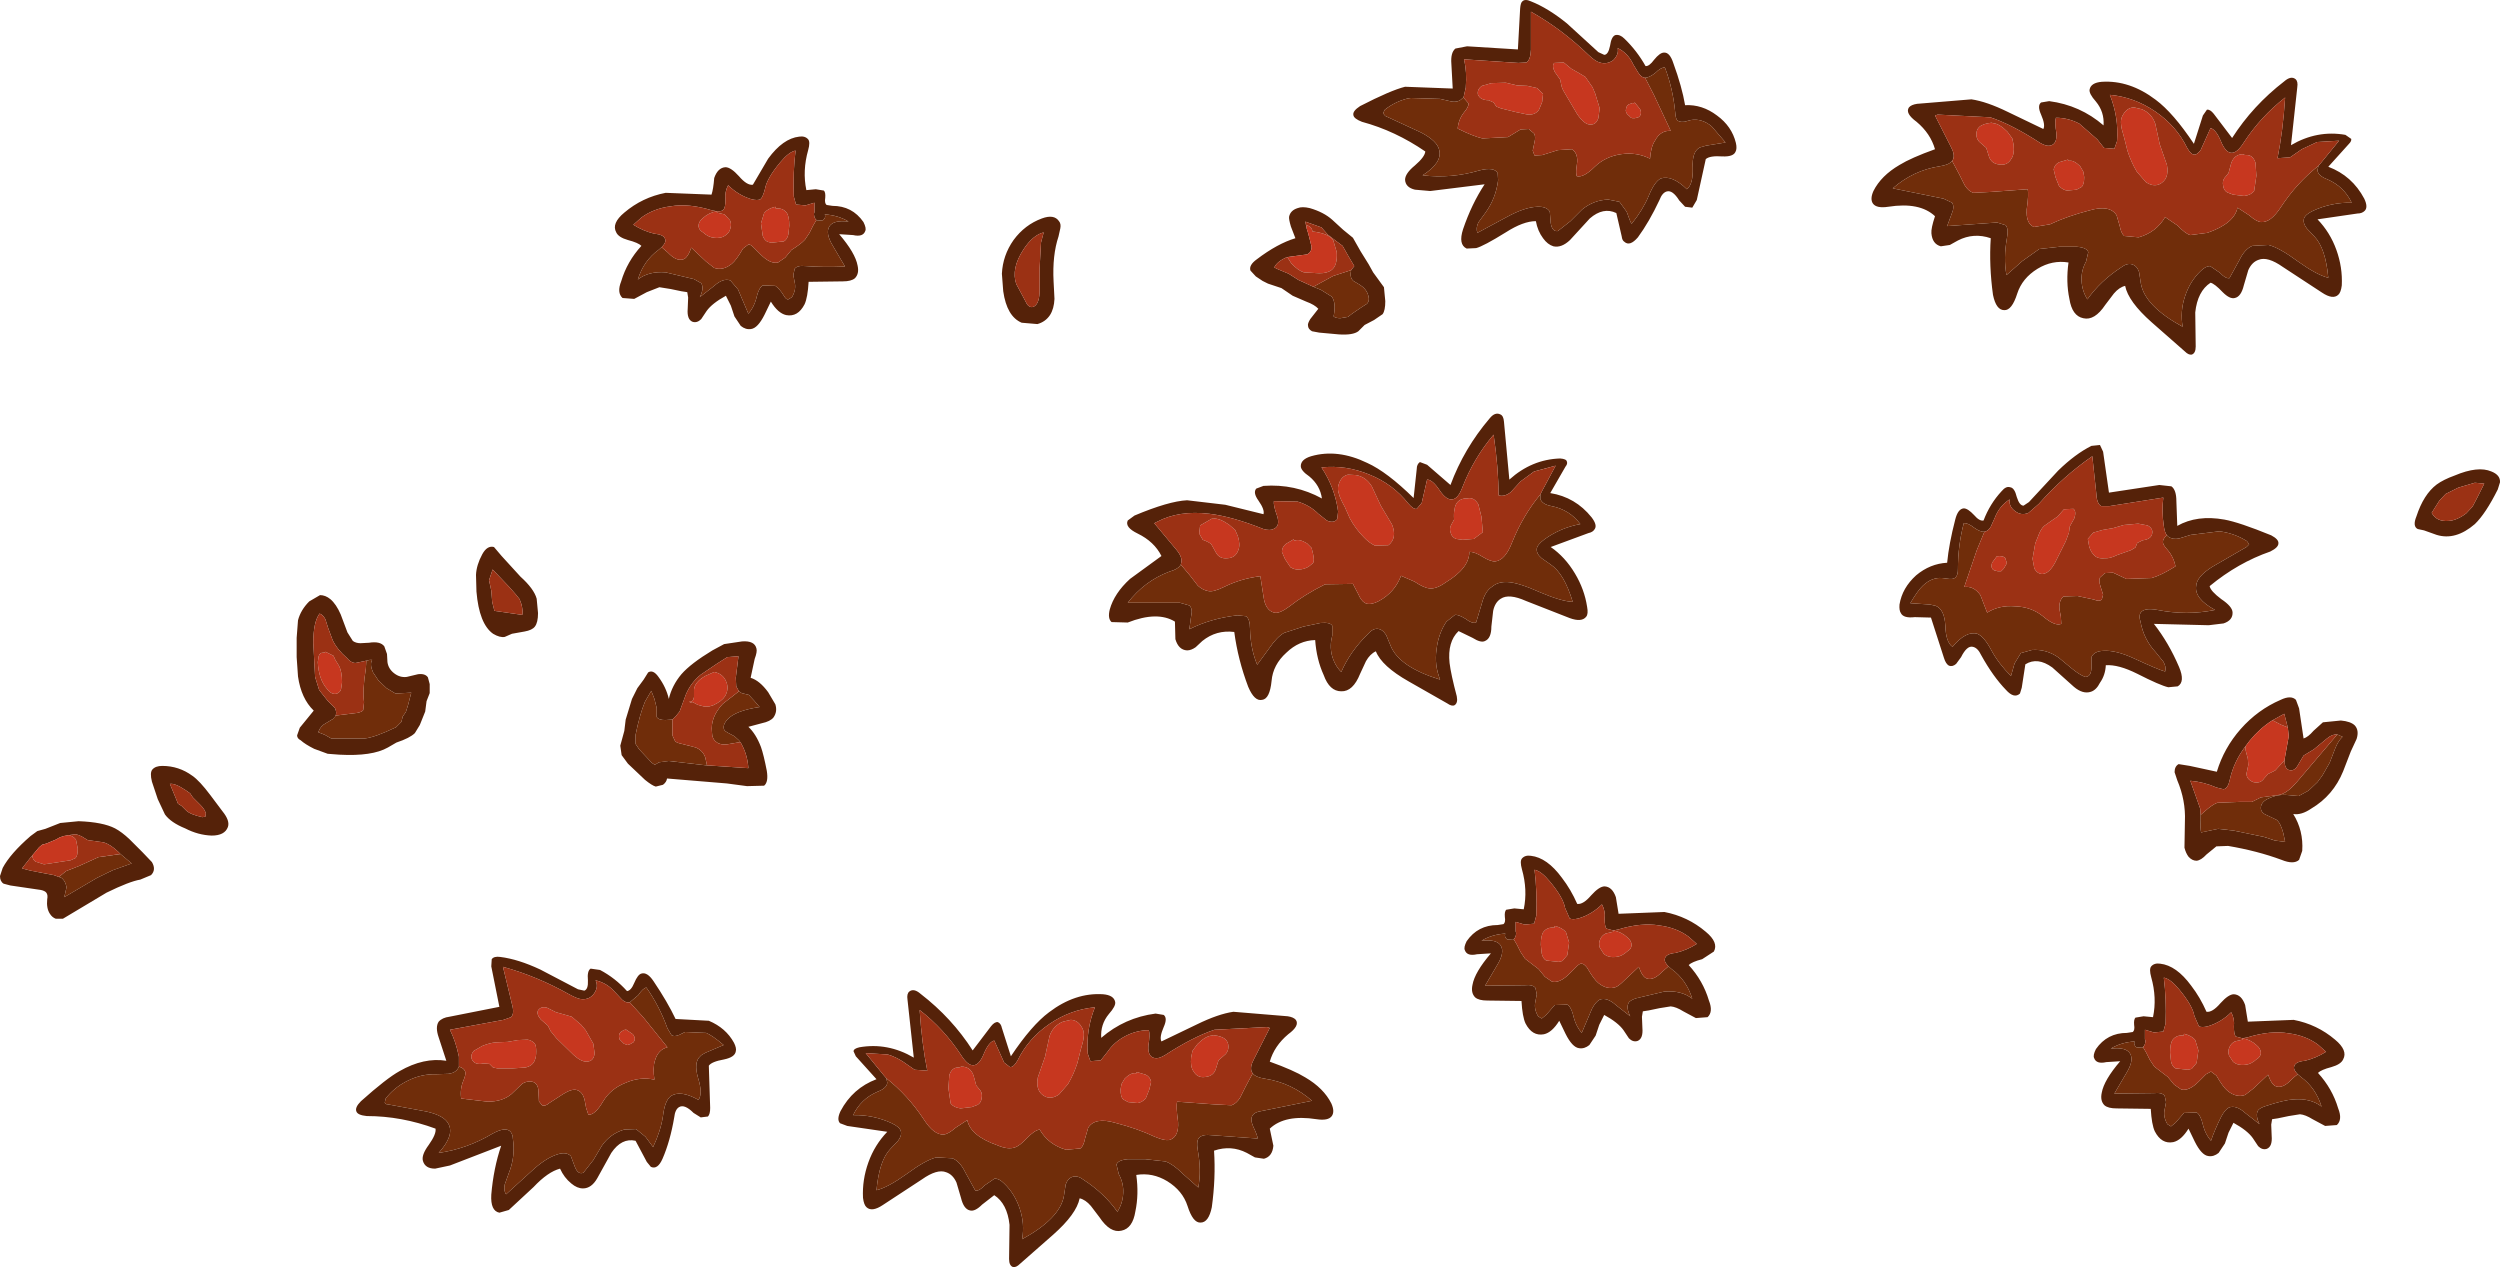 <?xml version="1.0" encoding="UTF-8" standalone="no"?>
<svg xmlns:ffdec="https://www.free-decompiler.com/flash" xmlns:xlink="http://www.w3.org/1999/xlink" ffdec:objectType="shape" height="140.95px" width="278.1px" xmlns="http://www.w3.org/2000/svg">
  <g transform="matrix(1.0, 0.0, 0.0, 1.0, 139.95, 86.4)">
    <path d="M91.8 -51.0 Q90.55 -51.25 90.25 -53.15 89.85 -55.05 90.15 -57.2 88.35 -57.5 86.7 -56.5 85.0 -55.45 84.45 -53.75 83.85 -51.85 83.0 -51.9 82.1 -51.9 81.75 -53.6 81.3 -56.85 81.5 -59.9 79.6 -60.55 77.85 -59.65 L76.95 -59.15 75.95 -59.0 Q75.0 -59.25 74.9 -60.45 74.85 -61.0 75.3 -62.35 73.6 -63.95 70.1 -63.4 68.8 -63.2 68.4 -63.75 68.05 -64.25 68.45 -65.15 69.3 -66.85 71.35 -68.05 72.65 -68.85 75.3 -69.8 74.8 -71.55 73.25 -72.85 71.95 -73.8 72.4 -74.45 72.65 -74.75 73.3 -74.85 L79.35 -75.35 Q81.05 -75.1 83.4 -73.95 L87.35 -72.05 Q87.6 -72.5 87.1 -73.65 86.65 -74.65 87.1 -75.0 L88.0 -75.15 Q91.45 -74.7 94.05 -72.45 94.15 -73.95 93.2 -75.1 92.4 -76.0 92.5 -76.45 92.65 -77.2 93.85 -77.3 96.95 -77.5 99.85 -75.3 101.8 -73.85 104.1 -70.4 L105.1 -73.55 105.55 -74.2 Q105.9 -74.25 106.3 -73.75 L108.35 -71.05 Q110.65 -74.65 114.15 -77.35 114.9 -78.0 115.4 -77.6 115.7 -77.35 115.6 -76.7 L114.9 -70.25 Q117.8 -71.95 120.95 -71.4 L121.6 -70.95 Q121.65 -70.7 121.35 -70.4 L119.05 -67.85 Q121.7 -66.85 123.05 -64.3 123.5 -63.35 123.1 -62.95 122.8 -62.65 122.3 -62.65 L117.85 -62.0 Q119.25 -60.55 119.95 -58.6 120.65 -56.65 120.55 -54.65 120.45 -53.85 120.15 -53.6 119.55 -53.05 118.35 -53.85 L114.0 -56.7 Q112.3 -57.9 111.3 -57.5 110.55 -57.25 110.15 -56.35 L109.65 -54.65 Q109.35 -53.4 108.65 -53.25 108.1 -53.1 107.3 -53.9 106.4 -54.85 105.95 -54.95 104.5 -54.0 104.25 -51.65 L104.3 -47.85 Q104.3 -47.1 103.85 -46.95 103.5 -46.9 103.1 -47.3 L99.4 -50.55 Q96.8 -52.85 96.45 -54.6 95.8 -54.45 95.2 -53.75 L94.25 -52.5 Q93.05 -50.7 91.8 -51.0 M22.85 -75.55 L22.7 -75.45 Q22.3 -75.0 21.55 -75.1 L20.25 -75.4 17.0 -75.5 16.65 -75.45 Q15.25 -75.1 14.1 -74.2 L13.9 -73.8 14.15 -73.5 18.15 -71.65 Q19.95 -70.7 20.15 -69.7 20.5 -68.3 18.3 -66.9 21.45 -66.5 24.65 -67.45 26.25 -67.85 26.65 -67.15 L26.7 -66.35 Q26.45 -64.35 25.3 -62.75 L24.5 -61.65 Q24.2 -61.0 24.4 -60.5 L27.65 -62.25 Q29.65 -63.35 31.05 -63.4 32.1 -63.45 32.45 -62.85 L32.55 -61.6 Q32.7 -60.6 33.35 -60.7 L34.75 -61.8 36.05 -63.1 Q37.35 -64.15 38.95 -64.2 L40.2 -63.95 41.0 -62.85 Q41.4 -61.7 41.55 -61.5 42.8 -63.05 43.45 -64.6 44.1 -66.2 44.8 -66.55 46.05 -66.95 47.7 -65.35 48.4 -65.9 48.35 -67.7 48.25 -69.55 49.15 -70.0 L49.85 -70.2 52.0 -70.55 50.45 -72.35 Q49.35 -73.25 48.15 -73.05 L47.4 -72.85 47.35 -72.85 Q46.85 -72.8 46.6 -73.05 46.45 -73.25 46.4 -73.9 46.15 -76.55 45.25 -78.9 44.8 -78.9 44.2 -78.3 43.5 -77.75 43.05 -77.75 42.65 -77.75 42.3 -78.3 L41.75 -79.2 Q41.15 -80.5 40.0 -81.05 40.15 -80.35 39.5 -79.7 38.8 -79.2 38.0 -79.45 37.55 -79.55 36.75 -80.3 33.8 -83.15 30.35 -85.1 L30.35 -80.85 Q30.3 -79.75 29.85 -79.45 L28.95 -79.4 22.9 -79.8 Q23.25 -78.4 23.1 -76.65 L22.85 -75.55 M40.45 -60.1 L39.85 -62.7 Q38.4 -63.4 36.9 -62.1 L34.7 -59.7 Q33.75 -58.8 32.85 -59.0 32.2 -59.2 31.7 -59.9 31.1 -60.7 30.9 -61.8 29.5 -61.8 27.55 -60.55 25.05 -59.0 24.25 -58.8 L23.2 -58.75 Q22.25 -59.2 22.8 -60.9 23.75 -63.7 25.2 -65.9 L19.15 -65.15 17.45 -65.3 Q16.4 -65.55 16.35 -66.4 16.35 -67.1 17.45 -68.0 18.55 -68.95 18.6 -69.55 15.25 -71.85 11.55 -72.85 10.65 -73.2 10.6 -73.6 10.5 -74.05 11.35 -74.6 14.75 -76.35 16.35 -76.75 L21.65 -76.55 21.5 -79.3 Q21.4 -80.55 21.95 -81.0 L23.25 -81.25 28.9 -80.9 29.15 -85.45 Q29.2 -86.1 29.4 -86.25 29.7 -86.55 30.35 -86.25 32.25 -85.5 34.35 -83.8 L37.85 -80.6 38.5 -80.3 Q38.95 -80.3 39.15 -81.3 39.3 -82.35 39.75 -82.5 40.25 -82.6 40.75 -82.1 42.15 -80.75 43.1 -79.05 43.5 -79.0 44.05 -79.75 44.7 -80.55 45.15 -80.55 45.8 -80.6 46.2 -79.35 47.15 -76.75 47.5 -74.7 49.4 -74.8 51.05 -73.55 52.7 -72.35 53.15 -70.5 53.3 -69.85 53.1 -69.5 52.85 -68.95 51.65 -69.0 50.25 -69.1 49.8 -68.7 L48.8 -64.15 48.3 -63.3 47.5 -63.4 46.85 -64.1 Q46.1 -65.3 45.45 -65.1 44.95 -64.95 44.65 -64.15 43.5 -61.7 42.25 -60.0 41.35 -58.95 40.75 -59.5 40.5 -59.65 40.45 -60.1 M117.95 -67.95 L118.25 -68.3 120.25 -70.75 117.8 -70.6 116.1 -69.8 114.8 -68.9 113.4 -68.8 Q114.0 -71.75 114.25 -75.55 111.55 -73.45 109.65 -70.55 108.9 -69.35 108.25 -69.4 107.6 -69.45 107.1 -70.7 106.55 -72.0 105.95 -72.15 L104.85 -69.7 Q104.45 -69.2 104.2 -69.2 103.8 -69.15 103.35 -69.95 102.15 -72.4 99.8 -74.0 97.45 -75.6 94.75 -75.85 95.75 -73.35 95.55 -70.7 L95.25 -69.85 94.1 -69.95 93.35 -70.9 91.35 -72.65 Q90.1 -73.3 88.75 -73.3 88.6 -72.8 88.8 -71.6 88.9 -70.35 88.1 -70.2 87.7 -70.1 87.0 -70.5 83.85 -72.55 81.45 -73.35 L75.6 -73.65 75.3 -73.55 77.05 -70.1 Q77.55 -69.2 77.3 -68.65 L77.2 -68.5 Q76.85 -68.05 75.8 -67.9 72.9 -67.45 70.6 -65.45 L76.25 -64.3 77.2 -63.85 Q77.5 -63.4 77.15 -62.6 L76.65 -61.25 82.2 -61.65 83.15 -61.35 Q83.5 -61.0 83.3 -59.9 82.9 -57.7 83.25 -55.8 L85.0 -57.35 86.9 -58.7 89.15 -58.95 91.1 -58.95 Q92.2 -58.85 92.35 -58.35 L92.1 -57.3 Q91.55 -56.3 91.6 -55.2 91.65 -54.05 92.25 -53.1 93.7 -55.15 96.0 -56.65 96.65 -57.15 97.2 -57.0 97.75 -56.85 98.0 -56.15 L98.2 -54.85 Q98.65 -52.35 102.85 -50.05 102.55 -51.75 103.1 -53.4 103.65 -55.1 104.85 -56.25 105.4 -56.8 105.9 -56.8 L107.0 -56.05 Q107.6 -55.4 108.05 -55.45 L109.15 -57.45 Q109.75 -58.7 110.6 -59.05 L112.4 -59.15 Q113.6 -58.85 115.7 -57.3 117.8 -55.8 119.05 -55.5 118.75 -58.8 117.5 -60.1 L116.65 -61.0 Q116.2 -61.6 116.35 -62.1 116.5 -62.55 117.35 -62.95 119.4 -63.9 121.65 -63.85 120.8 -65.65 118.95 -66.45 117.9 -66.85 117.85 -67.45 L117.95 -67.95 M5.75 -63.25 Q7.3 -62.8 8.25 -61.95 L9.45 -60.85 10.55 -59.95 11.4 -58.45 12.3 -57.0 12.8 -56.1 14.0 -54.45 14.15 -52.9 Q14.15 -51.85 13.85 -51.45 L12.9 -50.8 11.85 -50.25 11.15 -49.55 Q10.55 -49.1 9.0 -49.2 L6.8 -49.4 6.0 -49.55 Q5.55 -49.8 5.55 -50.2 5.5 -50.4 5.8 -50.9 L6.7 -52.05 Q6.3 -52.5 5.35 -52.85 L3.85 -53.5 2.6 -54.35 1.1 -54.85 0.5 -55.15 -0.25 -55.65 -0.85 -56.3 Q-1.05 -56.9 -0.15 -57.55 2.15 -59.3 4.15 -59.9 L3.65 -61.2 Q3.4 -62.05 3.45 -62.3 3.6 -63.0 4.4 -63.25 4.9 -63.45 5.75 -63.25 M10.35 -56.35 L10.7 -56.8 10.05 -57.9 9.4 -59.05 8.6 -59.65 7.75 -60.3 7.05 -61.1 5.25 -61.75 5.4 -61.0 5.6 -60.35 5.6 -60.3 5.65 -60.15 5.95 -58.95 Q5.95 -58.35 5.45 -58.1 L3.25 -57.8 3.2 -57.8 Q2.1 -57.3 1.8 -56.65 L2.2 -56.45 3.4 -55.95 4.5 -55.25 6.15 -54.5 Q6.5 -54.35 7.0 -54.15 L8.2 -53.4 Q8.7 -52.7 8.4 -51.2 8.65 -51.0 9.15 -51.0 L10.0 -51.15 10.45 -51.5 11.55 -52.25 12.1 -52.6 Q12.45 -52.95 12.25 -53.55 12.05 -54.25 11.35 -54.7 L10.6 -55.15 Q10.25 -55.45 10.3 -56.0 L10.35 -56.35 M9.25 -9.5 Q7.95 -9.5 7.3 -11.3 6.5 -13.05 6.35 -15.2 4.55 -15.15 3.15 -13.8 1.65 -12.45 1.5 -10.65 1.3 -8.65 0.45 -8.55 -0.4 -8.35 -1.1 -10.0 -2.25 -13.05 -2.65 -16.1 -4.65 -16.35 -6.2 -15.1 L-6.95 -14.4 Q-7.45 -14.05 -7.9 -14.05 -8.85 -14.1 -9.2 -15.3 L-9.25 -17.25 Q-11.2 -18.45 -14.5 -17.15 L-16.3 -17.2 Q-16.75 -17.6 -16.5 -18.6 -16.0 -20.4 -14.25 -22.0 L-10.75 -24.55 Q-11.55 -26.15 -13.4 -27.05 -14.85 -27.75 -14.5 -28.5 L-13.75 -29.05 Q-9.95 -30.65 -7.9 -30.75 L-3.65 -30.25 0.6 -29.2 Q0.75 -29.7 0.05 -30.7 -0.6 -31.6 -0.2 -32.05 L0.6 -32.35 Q4.1 -32.6 7.1 -30.95 6.9 -32.4 5.7 -33.4 4.75 -34.05 4.75 -34.55 4.75 -35.3 5.9 -35.65 8.85 -36.5 12.15 -34.9 14.35 -33.9 17.3 -31.0 L17.65 -34.25 Q17.65 -34.75 18.0 -35.0 L18.8 -34.7 21.4 -32.45 Q22.9 -36.5 25.75 -39.85 26.35 -40.6 26.95 -40.3 27.3 -40.15 27.35 -39.5 L27.95 -33.05 Q30.45 -35.3 33.6 -35.4 34.3 -35.35 34.35 -35.05 34.45 -34.8 34.2 -34.5 L32.5 -31.55 Q35.3 -31.1 37.1 -28.85 37.75 -28.0 37.45 -27.55 37.25 -27.2 36.75 -27.1 L32.55 -25.55 Q34.15 -24.45 35.25 -22.6 36.3 -20.85 36.6 -18.9 36.75 -18.1 36.5 -17.8 36.0 -17.15 34.65 -17.65 L29.8 -19.55 Q27.9 -20.4 27.0 -19.8 26.35 -19.4 26.15 -18.45 L25.95 -16.7 Q25.95 -15.4 25.25 -15.1 24.8 -14.85 23.85 -15.45 L22.3 -16.2 Q21.05 -15.0 21.3 -12.65 21.45 -11.4 22.1 -8.95 22.25 -8.2 21.85 -7.95 21.55 -7.8 21.05 -8.15 L16.75 -10.6 Q13.75 -12.3 13.1 -13.95 12.45 -13.65 12.0 -12.85 L11.35 -11.45 Q10.55 -9.45 9.25 -9.5 M31.4 -31.4 L31.6 -31.8 33.1 -34.6 30.7 -33.95 29.2 -32.85 28.1 -31.65 Q27.4 -31.1 26.75 -31.3 26.75 -34.3 26.2 -38.05 24.0 -35.45 22.75 -32.25 22.25 -30.9 21.6 -30.85 20.95 -30.75 20.2 -31.85 19.4 -33.05 18.8 -33.05 L18.2 -30.45 17.65 -29.8 Q17.3 -29.7 16.7 -30.4 15.0 -32.55 12.4 -33.6 9.75 -34.7 7.05 -34.4 8.55 -32.15 8.9 -29.5 L8.8 -28.65 Q8.4 -28.15 7.65 -28.5 L6.7 -29.25 Q5.75 -30.2 4.4 -30.6 L1.75 -30.65 Q1.7 -30.15 2.1 -29.05 2.5 -27.85 1.7 -27.55 1.35 -27.35 0.6 -27.55 -2.9 -28.95 -5.45 -29.25 -8.8 -29.65 -11.25 -28.35 L-11.55 -28.2 -9.05 -25.2 Q-8.4 -24.4 -8.55 -23.8 L-8.6 -23.6 Q-8.85 -23.1 -9.9 -22.8 -12.65 -21.75 -14.5 -19.35 L-8.7 -19.35 -7.65 -19.05 Q-7.25 -18.7 -7.45 -17.85 L-7.65 -16.4 Q-5.3 -17.6 -2.3 -17.95 L-1.35 -17.85 Q-0.9 -17.55 -0.9 -16.45 -0.85 -14.25 -0.1 -12.45 L1.25 -14.3 Q2.1 -15.55 2.9 -16.0 L5.05 -16.7 6.95 -17.1 Q8.0 -17.2 8.25 -16.8 L8.25 -15.7 Q7.95 -14.6 8.2 -13.55 8.5 -12.4 9.25 -11.65 10.25 -13.95 12.2 -15.85 12.75 -16.5 13.3 -16.45 13.85 -16.4 14.25 -15.75 L14.75 -14.55 Q15.7 -12.2 20.25 -10.8 19.6 -12.4 19.85 -14.15 20.05 -15.9 20.95 -17.25 L21.9 -18.0 Q22.3 -18.05 23.1 -17.55 23.8 -17.0 24.25 -17.15 L24.9 -19.3 Q25.25 -20.65 26.05 -21.15 26.7 -21.7 27.75 -21.65 28.95 -21.6 31.4 -20.5 33.75 -19.5 35.0 -19.45 34.05 -22.6 32.55 -23.6 L31.55 -24.3 Q30.95 -24.8 31.0 -25.35 31.05 -25.8 31.85 -26.4 33.65 -27.7 35.85 -28.1 34.65 -29.7 32.65 -30.1 31.6 -30.3 31.4 -30.9 L31.4 -31.4 M80.8 -27.25 Q80.35 -27.2 79.65 -27.7 78.95 -28.25 78.5 -28.2 77.85 -25.75 77.85 -23.1 77.85 -22.5 77.65 -22.25 77.45 -21.95 76.95 -22.0 L76.9 -22.0 76.1 -22.1 Q74.95 -22.2 73.95 -21.25 73.4 -20.75 72.55 -19.3 L74.75 -19.15 75.4 -19.0 Q76.35 -18.6 76.45 -16.8 76.5 -14.95 77.25 -14.45 78.75 -16.25 80.0 -15.9 80.75 -15.6 81.55 -14.1 82.35 -12.6 83.75 -11.2 L84.15 -12.6 84.85 -13.75 86.1 -14.1 Q87.7 -14.2 89.05 -13.25 L90.5 -12.05 Q91.35 -11.35 92.0 -11.1 92.65 -11.1 92.7 -12.05 L92.7 -13.3 Q93.0 -13.95 94.0 -14.0 95.4 -14.1 97.45 -13.15 100.15 -11.9 100.9 -11.7 101.05 -12.2 100.7 -12.8 L99.85 -13.85 Q98.5 -15.3 98.15 -17.3 98.0 -17.7 98.1 -18.1 98.4 -18.85 100.05 -18.55 103.3 -17.9 106.45 -18.55 104.15 -19.8 104.35 -21.2 104.4 -22.25 106.15 -23.35 L109.95 -25.55 110.25 -25.85 110.0 -26.2 Q108.75 -27.0 107.25 -27.25 L106.95 -27.3 103.75 -26.9 102.45 -26.5 Q101.75 -26.35 101.25 -26.7 L101.1 -26.85 Q100.85 -27.15 100.75 -27.9 100.5 -29.6 100.7 -31.05 L94.7 -30.1 93.8 -30.1 Q93.3 -30.35 93.25 -31.45 L92.8 -35.65 Q89.55 -33.4 86.85 -30.35 L85.7 -29.35 Q84.9 -29.0 84.2 -29.55 83.5 -30.05 83.6 -30.85 82.45 -30.1 81.95 -28.8 L81.5 -27.8 Q81.2 -27.3 80.8 -27.25 M84.95 -9.9 L84.75 -9.25 Q84.1 -8.65 83.2 -9.65 81.75 -11.15 80.45 -13.5 80.05 -14.35 79.5 -14.45 78.85 -14.6 78.2 -13.3 L77.65 -12.55 Q77.25 -12.2 76.85 -12.35 76.5 -12.55 76.3 -13.2 L74.85 -17.7 73.05 -17.75 Q71.8 -17.6 71.5 -18.2 71.3 -18.5 71.35 -19.15 71.65 -21.0 73.2 -22.4 74.75 -23.7 76.65 -23.8 76.85 -25.9 77.55 -28.6 77.85 -29.8 78.5 -29.85 78.95 -29.85 79.65 -29.1 80.25 -28.4 80.7 -28.5 81.4 -30.35 82.7 -31.75 83.2 -32.35 83.65 -32.2 84.15 -32.15 84.4 -31.1 84.7 -30.15 85.15 -30.15 L85.75 -30.55 89.0 -34.05 Q90.9 -35.9 92.7 -36.8 L93.65 -36.9 94.0 -36.15 94.65 -31.6 100.25 -32.45 101.6 -32.3 Q102.15 -31.9 102.15 -30.65 L102.25 -27.9 Q104.45 -29.15 107.5 -28.6 109.15 -28.3 112.7 -26.85 113.55 -26.4 113.5 -25.95 113.5 -25.5 112.6 -25.05 109.0 -23.8 105.85 -21.2 105.95 -20.65 107.15 -19.75 108.35 -18.95 108.4 -18.3 108.45 -17.4 107.4 -17.05 L105.75 -16.85 99.65 -17.0 Q101.3 -14.9 102.45 -12.2 103.15 -10.55 102.3 -10.05 L101.25 -9.95 Q100.35 -10.15 97.8 -11.45 95.7 -12.5 94.3 -12.4 94.25 -11.3 93.65 -10.45 93.25 -9.65 92.65 -9.45 91.75 -9.15 90.75 -10.0 L88.35 -12.15 Q86.7 -13.35 85.35 -12.5 L84.95 -9.9 M103.65 -1.2 L106.65 -0.55 Q107.45 -3.2 109.3 -5.3 111.2 -7.45 113.75 -8.55 114.9 -9.1 115.45 -8.55 L115.8 -7.6 116.3 -4.25 Q116.8 -4.4 117.4 -5.1 L118.45 -6.05 120.45 -6.25 Q121.55 -6.15 122.0 -5.7 122.5 -5.15 122.2 -4.2 L121.55 -2.8 120.7 -0.6 Q119.6 2.1 117.15 3.55 116.05 4.3 115.15 4.15 116.3 6.0 116.15 8.25 L115.8 9.25 Q115.2 9.8 113.85 9.25 111.15 8.25 107.9 7.7 L106.6 7.75 105.5 8.65 Q104.9 9.3 104.4 9.35 103.9 9.35 103.5 8.9 103.2 8.5 103.05 7.9 L103.1 4.95 Q103.2 2.65 102.25 0.4 L101.95 -0.5 Q101.95 -1.15 102.4 -1.4 L103.65 -1.2 M112.8 -6.25 Q111.4 -5.35 110.3 -4.0 L109.85 -3.4 Q108.55 -1.7 108.1 0.3 107.9 1.3 107.4 1.4 L106.6 1.2 Q105.25 0.6 103.7 0.45 L104.25 2.0 104.8 3.55 104.85 4.25 104.85 4.4 104.85 4.85 Q104.8 5.75 104.9 6.2 L106.8 5.8 108.55 6.0 111.9 6.7 113.1 7.1 114.25 7.25 114.05 6.3 Q113.75 5.15 113.3 4.8 L112.25 4.3 Q111.6 4.05 111.55 3.55 111.5 2.9 112.25 2.5 113.4 1.9 114.65 2.05 L115.75 2.15 116.85 1.55 117.85 0.6 118.4 -0.15 119.2 -1.55 119.8 -3.1 Q120.15 -4.0 120.65 -4.45 L120.6 -4.45 120.05 -4.7 Q119.5 -4.75 118.9 -4.25 L117.45 -3.05 116.3 -2.35 115.65 -1.25 Q115.25 -0.55 114.65 -0.75 114.15 -0.95 114.2 -1.85 L114.2 -2.0 114.65 -4.5 114.55 -5.45 114.15 -7.0 112.8 -6.25 M135.35 -32.7 L133.5 -32.15 132.1 -31.45 131.4 -30.7 130.55 -29.35 Q131.1 -28.35 132.4 -28.45 133.35 -28.5 134.4 -29.3 L135.1 -30.05 135.65 -31.1 136.4 -32.6 135.35 -32.7 M138.15 -32.75 L137.9 -31.95 Q136.55 -29.25 135.35 -28.1 133.2 -26.25 131.1 -26.9 L129.7 -27.4 129.0 -27.55 Q128.4 -27.85 128.85 -28.95 129.65 -31.4 131.1 -32.5 131.85 -33.05 133.1 -33.5 135.7 -34.6 137.2 -33.95 138.2 -33.55 138.15 -32.75 M103.5 39.15 Q102.7 40.45 101.8 40.65 100.5 40.9 99.75 39.45 99.4 38.7 99.3 36.95 L95.5 36.9 Q94.55 36.9 94.15 36.55 93.65 36.05 93.85 35.15 94.1 33.75 95.9 31.65 L94.35 31.75 Q93.25 32.0 93.0 31.3 92.85 31.0 93.2 30.3 94.45 28.5 96.65 28.5 L97.3 28.4 Q97.55 28.2 97.45 27.6 97.4 27.0 97.6 26.8 L98.5 26.65 99.55 26.75 Q100.0 24.6 99.35 22.3 99.1 21.4 99.35 21.1 99.7 20.7 100.35 20.8 102.15 21.0 103.8 23.25 104.8 24.55 105.5 26.15 106.15 26.25 107.05 25.2 107.95 24.2 108.55 24.2 109.4 24.25 109.8 25.4 L110.1 27.25 115.2 27.05 Q117.8 27.55 119.8 29.25 121.25 30.45 120.7 31.45 120.45 32.0 119.4 32.3 118.25 32.6 117.9 32.95 119.5 34.7 120.15 36.9 120.65 38.15 120.0 38.75 L118.7 38.85 117.3 38.1 Q116.5 37.6 115.9 37.55 L114.65 37.75 113.45 38.0 112.8 38.1 112.7 38.7 112.75 39.95 Q112.85 41.15 112.2 41.4 111.7 41.55 111.25 41.1 L110.65 40.2 Q110.05 39.35 108.5 38.5 L107.95 39.6 107.55 40.8 106.85 41.85 Q106.3 42.3 105.7 42.2 104.95 42.1 104.2 40.6 L103.5 39.15 M109.5 29.1 L108.75 28.9 Q108.55 28.65 108.55 27.8 108.65 26.95 108.25 26.2 107.15 27.3 105.7 27.75 104.95 27.95 104.65 27.75 L104.15 26.6 Q103.95 25.45 102.45 23.65 101.5 22.5 100.75 22.35 101.05 24.75 100.95 27.45 L100.7 28.35 99.65 28.45 98.65 28.15 98.65 29.2 98.7 29.35 98.7 29.5 98.65 29.75 98.55 29.95 98.35 30.15 97.7 30.1 Q97.35 29.8 97.5 29.45 96.0 29.55 94.85 30.25 96.55 30.05 97.0 30.8 97.45 31.55 96.6 32.95 L95.25 35.25 99.65 35.2 Q100.55 35.1 100.85 35.5 L101.0 36.2 100.85 37.0 Q100.65 37.8 101.15 38.65 L101.55 38.9 102.05 38.5 103.0 37.4 104.4 37.35 Q104.85 37.6 105.15 38.9 105.4 39.8 106.0 40.5 106.4 39.3 107.15 37.8 107.55 37.05 108.0 36.8 108.8 36.5 109.8 37.4 L111.4 38.65 Q110.9 37.65 111.25 37.1 111.45 36.85 112.05 36.65 114.15 35.95 115.2 35.9 117.1 35.75 118.3 36.7 117.65 34.6 116.0 33.4 L115.65 33.1 Q115.15 32.6 115.25 32.25 115.35 31.7 116.45 31.6 117.7 31.3 118.8 30.6 L117.9 29.8 Q116.55 28.8 114.65 28.55 112.65 28.2 110.05 29.0 L109.5 29.1 M28.55 17.95 L28.35 18.15 27.7 18.1 Q27.35 17.8 27.5 17.45 26.0 17.55 24.85 18.25 26.55 18.05 27.0 18.8 27.45 19.55 26.6 20.95 L25.25 23.25 29.65 23.2 Q30.55 23.1 30.85 23.5 L31.0 24.2 30.85 25.0 Q30.65 25.8 31.15 26.65 L31.55 26.9 32.05 26.5 33.0 25.4 34.4 25.35 Q34.85 25.6 35.15 26.9 35.4 27.8 36.0 28.5 L37.15 25.8 Q37.55 25.05 38.0 24.8 38.8 24.5 39.8 25.4 L41.4 26.65 Q40.9 25.65 41.25 25.1 41.45 24.85 42.05 24.65 L45.2 23.9 Q47.1 23.75 48.3 24.7 47.65 22.6 46.0 21.4 L45.65 21.1 Q45.15 20.6 45.25 20.25 45.35 19.7 46.45 19.6 47.7 19.3 48.8 18.6 L47.9 17.8 Q46.55 16.8 44.65 16.55 42.65 16.2 40.05 17.0 L39.5 17.1 38.75 16.9 Q38.55 16.65 38.55 15.8 38.65 14.95 38.25 14.2 37.15 15.3 35.7 15.75 34.95 15.95 34.65 15.75 L34.15 14.6 Q33.95 13.45 32.45 11.65 31.5 10.5 30.75 10.35 31.05 12.75 30.95 15.45 L30.7 16.35 29.65 16.45 28.65 16.15 28.65 17.2 28.7 17.35 28.7 17.5 28.65 17.75 28.55 17.95 M33.5 27.15 Q32.7 28.45 31.8 28.65 30.5 28.9 29.75 27.45 29.4 26.7 29.3 24.95 L25.5 24.9 Q24.55 24.9 24.15 24.55 23.65 24.05 23.85 23.15 24.1 21.75 25.9 19.65 L24.35 19.75 Q23.25 20.0 23.0 19.3 22.85 19.0 23.2 18.3 24.45 16.5 26.65 16.5 L27.3 16.4 Q27.55 16.2 27.45 15.6 27.4 15.0 27.6 14.8 L28.5 14.65 29.55 14.75 Q30.0 12.6 29.35 10.3 29.1 9.4 29.35 9.1 29.7 8.7 30.35 8.8 32.15 9.0 33.8 11.25 34.8 12.55 35.5 14.15 36.15 14.25 37.05 13.2 37.95 12.2 38.55 12.2 39.4 12.25 39.8 13.4 L40.1 15.25 45.2 15.05 Q47.8 15.55 49.8 17.25 51.25 18.45 50.7 19.45 L49.4 20.3 Q48.25 20.6 47.9 20.95 49.5 22.7 50.15 24.9 50.65 26.15 50.0 26.75 L48.7 26.85 47.3 26.1 Q46.5 25.6 45.9 25.55 L44.65 25.75 43.45 26.0 42.8 26.1 42.7 26.7 42.75 27.95 Q42.85 29.15 42.2 29.4 41.7 29.55 41.25 29.1 L40.65 28.2 Q40.05 27.35 38.5 26.5 L37.95 27.6 37.55 28.8 36.85 29.85 Q36.3 30.3 35.7 30.2 34.95 30.1 34.2 28.6 L33.5 27.15 M-0.6 33.0 L-0.7 32.85 Q-0.95 32.3 -0.45 31.4 L1.3 27.95 1.0 27.85 -4.85 28.15 Q-7.25 28.95 -10.4 31.0 -11.1 31.4 -11.5 31.3 -12.3 31.15 -12.2 29.9 -12.0 28.7 -12.15 28.2 -13.5 28.2 -14.75 28.85 -16.0 29.5 -16.75 30.6 L-17.5 31.55 -18.65 31.65 -18.95 30.8 Q-19.15 28.15 -18.15 25.65 -20.85 25.9 -23.2 27.5 -25.55 29.1 -26.75 31.55 -27.2 32.35 -27.6 32.3 L-28.25 31.8 -29.35 29.35 Q-29.95 29.5 -30.5 30.8 -31.0 32.05 -31.65 32.1 -32.3 32.15 -33.05 30.95 -34.95 28.05 -37.65 25.95 -37.4 29.75 -36.8 32.7 L-38.2 32.6 -39.5 31.7 Q-40.35 31.15 -41.2 30.9 L-43.65 30.75 -41.65 33.2 -41.35 33.55 -41.25 34.05 Q-41.3 34.65 -42.35 35.05 -44.2 35.85 -45.05 37.65 -42.8 37.6 -40.75 38.55 -39.9 38.95 -39.75 39.4 -39.6 39.9 -40.05 40.5 L-40.9 41.4 Q-42.15 42.7 -42.45 46.0 -41.2 45.7 -39.1 44.2 -37.0 42.65 -35.8 42.35 L-34.0 42.45 Q-33.15 42.8 -32.55 44.05 L-31.45 46.05 Q-31.0 46.1 -30.4 45.45 L-29.3 44.7 Q-28.8 44.7 -28.25 45.25 -27.05 46.4 -26.5 48.1 -25.95 49.75 -26.25 51.45 -22.05 49.15 -21.6 46.65 L-21.4 45.35 Q-21.15 44.65 -20.6 44.5 -20.05 44.35 -19.4 44.85 -17.1 46.35 -15.65 48.4 -15.05 47.45 -15.0 46.3 -14.95 45.2 -15.5 44.2 L-15.75 43.15 Q-15.6 42.65 -14.5 42.55 L-12.55 42.55 -10.3 42.8 Q-9.45 43.1 -8.4 44.15 L-6.65 45.7 Q-6.3 43.8 -6.7 41.6 -6.9 40.5 -6.55 40.15 -6.25 39.85 -5.6 39.85 L-0.05 40.25 Q-0.05 39.95 -0.55 38.9 -0.9 38.1 -0.6 37.65 -0.35 37.3 0.35 37.2 L6.0 36.05 Q3.7 34.05 0.8 33.6 -0.25 33.45 -0.6 33.0 M-15.2 50.5 Q-16.45 50.8 -17.65 49.0 L-18.6 47.75 Q-19.2 47.05 -19.85 46.9 -20.2 48.65 -22.8 50.95 L-26.5 54.2 Q-26.9 54.6 -27.25 54.55 -27.7 54.4 -27.7 53.65 L-27.65 49.85 Q-27.9 47.5 -29.35 46.55 L-30.7 47.6 Q-31.5 48.4 -32.05 48.25 -32.75 48.1 -33.05 46.85 L-33.55 45.15 Q-33.95 44.25 -34.7 44.0 -35.7 43.6 -37.4 44.8 L-41.75 47.65 Q-42.95 48.45 -43.55 47.9 -43.85 47.65 -43.95 46.85 -44.05 44.85 -43.35 42.9 -42.65 40.95 -41.25 39.5 L-45.7 38.85 -46.5 38.55 Q-46.9 38.15 -46.45 37.2 -45.1 34.65 -42.45 33.65 L-44.75 31.1 -45.0 30.55 Q-45.0 30.25 -44.35 30.1 -41.2 29.55 -38.3 31.25 L-39.0 24.8 Q-39.1 24.15 -38.8 23.9 -38.3 23.5 -37.55 24.15 -34.05 26.85 -31.75 30.45 L-29.7 27.75 Q-29.3 27.25 -28.95 27.3 -28.6 27.45 -28.5 27.95 L-27.5 31.1 Q-25.2 27.65 -23.25 26.2 -20.35 24.0 -17.25 24.2 -16.05 24.3 -15.9 25.05 -15.8 25.5 -16.6 26.4 -17.55 27.55 -17.45 29.05 -14.85 26.8 -11.4 26.35 L-10.5 26.5 Q-10.05 26.85 -10.5 27.85 -11.0 29.0 -10.75 29.45 L-6.8 27.55 Q-4.45 26.4 -2.75 26.15 L3.3 26.65 Q3.95 26.75 4.2 27.05 4.65 27.7 3.35 28.65 1.8 29.95 1.3 31.7 3.95 32.65 5.25 33.45 7.3 34.65 8.15 36.35 8.55 37.25 8.2 37.75 7.8 38.3 6.5 38.1 3.0 37.55 1.3 39.15 L1.7 41.05 Q1.6 42.25 0.65 42.5 L-0.35 42.35 -1.25 41.85 Q-3.0 40.95 -4.9 41.6 -4.7 44.65 -5.15 47.9 -5.5 49.6 -6.4 49.6 -7.25 49.65 -7.85 47.75 -8.4 46.05 -10.1 45.0 -11.75 44.0 -13.55 44.3 -13.25 46.45 -13.65 48.35 -13.95 50.25 -15.2 50.5 M-123.05 0.55 Q-123.3 -0.45 -123.0 -0.8 -122.65 -1.2 -121.9 -1.2 -120.05 -1.2 -118.55 -0.1 -117.75 0.45 -116.55 2.05 L-115.2 3.85 Q-114.35 4.9 -114.6 5.6 -114.95 6.55 -116.4 6.55 -117.9 6.5 -119.35 5.75 -120.95 5.1 -121.6 4.2 L-122.4 2.5 -123.05 0.55 M-93.25 -5.75 L-93.8 -4.85 Q-94.35 -4.3 -95.85 -3.8 L-96.8 -3.25 Q-98.55 -2.25 -102.2 -2.45 L-103.5 -2.55 -105.0 -3.1 Q-106.0 -3.6 -106.5 -4.05 -106.9 -4.25 -106.9 -4.6 L-106.6 -5.45 -105.05 -7.35 Q-106.45 -8.7 -106.8 -11.15 L-106.95 -13.3 -106.95 -15.45 -106.8 -17.4 Q-106.5 -18.55 -105.55 -19.5 L-104.35 -20.2 Q-103.75 -20.2 -103.2 -19.75 -102.55 -19.2 -102.05 -18.05 L-101.3 -16.05 -100.7 -15.1 Q-100.35 -14.85 -99.85 -14.85 L-98.9 -14.9 Q-97.65 -15.1 -97.2 -14.5 L-96.9 -13.65 -96.85 -12.75 Q-96.75 -12.0 -96.1 -11.5 -95.45 -11.0 -94.7 -11.1 L-93.45 -11.4 Q-92.65 -11.5 -92.35 -11.05 L-92.15 -10.3 -92.15 -9.3 -92.5 -8.4 -92.65 -7.25 -93.25 -5.75 M-98.8 -13.0 L-99.45 -12.85 -100.4 -12.65 Q-100.9 -12.65 -101.35 -13.2 -102.45 -14.15 -102.95 -15.2 L-103.45 -16.55 -103.75 -17.5 Q-104.0 -18.0 -104.4 -18.15 -105.1 -17.2 -105.1 -14.9 L-104.9 -11.1 -104.45 -9.65 -103.5 -8.45 -102.7 -7.65 Q-102.35 -6.95 -102.85 -6.45 L-102.95 -6.4 -103.7 -5.95 Q-104.3 -5.65 -104.55 -4.95 L-103.8 -4.65 -103.1 -4.25 -99.4 -4.25 Q-98.3 -4.35 -95.9 -5.5 L-95.3 -6.1 -95.15 -6.7 -94.8 -7.2 -94.55 -8.0 -94.2 -9.35 -95.95 -9.25 -96.95 -9.85 -97.85 -10.7 -98.45 -11.6 Q-98.85 -12.5 -98.55 -13.0 L-98.6 -13.0 -98.8 -13.0 M-85.0 -25.55 L-84.15 -24.55 -82.05 -22.25 Q-80.55 -20.9 -80.25 -19.8 L-80.1 -18.2 Q-80.1 -17.15 -80.45 -16.7 -80.75 -16.3 -81.6 -16.15 L-83.0 -15.9 -83.8 -15.55 Q-84.35 -15.45 -85.1 -15.9 -86.65 -17.0 -86.95 -20.6 L-87.0 -22.45 Q-86.95 -23.55 -86.3 -24.75 -85.75 -25.75 -85.0 -25.55 M-82.15 -19.75 L-82.55 -20.25 -83.25 -21.05 -85.15 -23.05 -85.55 -21.85 -85.3 -20.7 -85.2 -19.45 -84.95 -18.45 -81.85 -18.0 Q-81.75 -18.4 -81.95 -19.2 L-82.15 -19.75 M-24.05 -62.1 Q-22.7 -62.6 -22.15 -61.8 -21.9 -61.5 -22.0 -61.0 L-22.2 -60.1 Q-22.9 -58.0 -22.75 -55.1 L-22.65 -53.15 Q-22.7 -52.05 -23.15 -51.35 -23.65 -50.6 -24.55 -50.35 L-26.3 -50.5 Q-27.95 -51.2 -28.35 -54.0 L-28.5 -55.95 Q-28.4 -58.0 -27.2 -59.7 -25.95 -61.4 -24.05 -62.1 M-26.15 -53.4 L-25.7 -52.55 Q-25.3 -52.05 -24.85 -52.35 -24.3 -52.75 -24.3 -54.15 L-24.3 -56.6 -24.15 -59.4 -23.85 -60.55 Q-25.05 -60.25 -26.1 -58.65 -27.5 -56.5 -26.9 -54.8 L-26.15 -53.4 M-49.25 -62.05 L-49.35 -62.25 -49.4 -62.5 -49.4 -62.65 -49.35 -62.8 -49.35 -63.85 -50.35 -63.55 -51.4 -63.65 -51.65 -64.55 Q-51.75 -67.25 -51.45 -69.65 -52.2 -69.5 -53.15 -68.35 -54.65 -66.55 -54.85 -65.4 -55.1 -64.45 -55.35 -64.25 -55.65 -64.05 -56.4 -64.25 -57.85 -64.7 -58.95 -65.8 -59.35 -65.05 -59.25 -64.2 -59.25 -63.35 -59.45 -63.1 -59.65 -62.85 -60.2 -62.9 L-60.75 -63.0 Q-63.35 -63.8 -65.35 -63.45 -67.25 -63.2 -68.6 -62.2 L-69.5 -61.4 Q-68.4 -60.7 -67.15 -60.4 -66.05 -60.3 -65.95 -59.75 -65.85 -59.4 -66.35 -58.9 L-66.7 -58.6 Q-68.35 -57.4 -69.0 -55.3 -67.8 -56.25 -65.9 -56.1 L-62.75 -55.35 -61.95 -54.9 Q-61.6 -54.35 -62.1 -53.35 L-60.5 -54.6 Q-59.5 -55.5 -58.7 -55.2 L-57.85 -54.2 -56.7 -51.5 Q-56.1 -52.2 -55.85 -53.1 -55.55 -54.4 -55.1 -54.65 L-53.7 -54.6 Q-53.2 -54.25 -52.75 -53.5 -52.5 -53.05 -52.25 -53.1 L-51.85 -53.35 Q-51.35 -54.2 -51.55 -55.0 L-51.7 -55.8 -51.55 -56.5 Q-51.25 -56.9 -50.35 -56.8 -48.4 -56.65 -45.95 -56.75 L-47.3 -59.05 Q-48.15 -60.45 -47.7 -61.2 -47.25 -61.95 -45.55 -61.75 -46.7 -62.45 -48.2 -62.55 -48.05 -62.2 -48.4 -61.9 L-49.05 -61.85 -49.25 -62.05 M-54.2 -52.85 L-54.9 -51.4 Q-55.65 -49.9 -56.4 -49.8 -57.0 -49.7 -57.55 -50.15 L-58.25 -51.2 -58.65 -52.4 -59.2 -53.5 Q-60.75 -52.65 -61.35 -51.8 L-61.95 -50.9 Q-62.4 -50.45 -62.9 -50.6 -63.55 -50.85 -63.45 -52.05 L-63.4 -53.3 -63.5 -53.9 -64.15 -54.0 -65.35 -54.25 -66.6 -54.45 -68.0 -53.9 -69.4 -53.15 -70.7 -53.25 Q-71.35 -53.85 -70.85 -55.1 -70.2 -57.3 -68.6 -59.05 -68.95 -59.4 -70.1 -59.7 -71.15 -60.0 -71.4 -60.55 -71.95 -61.55 -70.5 -62.75 -68.5 -64.45 -65.9 -64.95 L-60.8 -64.75 Q-60.6 -65.35 -60.5 -66.6 -60.1 -67.75 -59.25 -67.8 -58.65 -67.8 -57.75 -66.8 -56.85 -65.75 -56.2 -65.85 L-54.5 -68.75 Q-52.85 -71.0 -51.05 -71.2 -50.4 -71.3 -50.05 -70.9 -49.8 -70.6 -50.05 -69.7 -50.7 -67.4 -50.25 -65.25 L-49.2 -65.35 -48.3 -65.2 Q-48.1 -65.0 -48.15 -64.4 -48.25 -63.8 -48.0 -63.6 L-47.35 -63.5 Q-45.15 -63.5 -43.9 -61.7 -43.55 -61.0 -43.7 -60.7 -43.95 -60.0 -45.05 -60.25 L-46.6 -60.35 Q-44.8 -58.25 -44.55 -56.85 -44.35 -55.95 -44.85 -55.45 -45.25 -55.1 -46.2 -55.1 L-50.0 -55.05 Q-50.1 -53.3 -50.45 -52.55 -51.2 -51.1 -52.5 -51.35 -53.4 -51.55 -54.2 -52.85 M-65.15 -6.35 L-65.25 -6.35 -65.95 -6.3 Q-66.7 -6.3 -66.9 -6.65 L-66.9 -7.65 -67.15 -8.65 -67.5 -9.55 -68.2 -8.35 Q-68.8 -6.9 -69.25 -4.65 L-69.25 -3.65 -68.85 -3.05 -67.45 -1.55 -67.15 -1.35 Q-67.0 -1.35 -66.65 -1.6 L-65.55 -1.75 -61.3 -1.25 -61.1 -1.25 -56.7 -0.95 Q-56.8 -2.45 -57.5 -3.7 L-57.75 -4.05 -58.2 -4.45 -58.25 -4.5 Q-59.25 -5.0 -59.35 -5.15 -59.65 -5.65 -59.05 -6.35 -58.15 -7.35 -55.45 -7.75 L-56.05 -8.45 -56.65 -9.1 -57.45 -9.3 -57.75 -9.5 -58.05 -10.05 -58.1 -11.0 -57.8 -13.4 -59.05 -13.3 -60.15 -12.6 -62.0 -11.35 Q-63.1 -10.45 -63.65 -9.15 L-64.35 -7.25 -64.8 -6.7 -65.15 -6.35 M-67.85 -11.6 Q-67.3 -11.95 -66.7 -11.1 -65.85 -9.95 -65.55 -8.65 -65.2 -10.15 -64.15 -11.4 -63.1 -12.6 -60.7 -14.05 L-59.4 -14.75 -57.4 -15.05 Q-56.0 -15.15 -55.8 -14.25 -55.7 -13.9 -56.0 -13.1 L-56.45 -11.0 Q-55.45 -10.7 -54.5 -9.4 L-53.7 -8.05 Q-53.45 -7.25 -53.9 -6.6 -54.25 -6.15 -55.2 -5.95 L-56.7 -5.55 Q-55.85 -4.75 -55.3 -3.3 -55.0 -2.45 -54.65 -0.65 -54.45 0.6 -54.95 1.0 L-56.85 1.05 -59.1 0.75 -65.75 0.2 Q-65.8 0.6 -66.2 0.9 L-67.0 1.1 Q-67.4 1.0 -68.2 0.35 L-70.1 -1.45 -70.8 -2.4 -70.95 -3.45 -70.5 -5.1 -70.35 -6.35 -69.65 -8.65 -69.05 -9.85 -68.35 -10.8 -67.85 -11.6 M-69.9 25.1 Q-70.3 25.2 -70.75 24.8 L-71.5 24.0 Q-72.4 22.95 -73.7 22.65 -73.35 23.35 -73.85 24.1 -74.35 24.8 -75.2 24.75 -75.65 24.75 -76.65 24.2 -80.2 22.2 -84.0 21.15 L-83.0 25.3 Q-82.7 26.35 -83.1 26.75 L-83.95 27.05 -89.9 28.15 Q-89.25 29.45 -88.9 31.15 L-88.9 32.25 -89.0 32.45 Q-89.3 32.95 -90.05 33.05 L-91.4 33.1 Q-93.05 33.05 -94.55 33.8 L-94.85 33.95 Q-96.15 34.65 -97.05 35.8 L-97.15 36.25 Q-97.1 36.45 -96.8 36.45 L-92.5 37.25 Q-90.5 37.7 -90.05 38.65 -89.4 39.9 -91.15 41.85 -88.0 41.4 -85.15 39.7 -83.7 38.9 -83.15 39.5 -82.9 39.85 -82.9 40.25 -82.6 42.25 -83.35 44.1 L-83.8 45.35 Q-83.95 46.05 -83.65 46.45 L-80.9 43.95 Q-79.25 42.4 -77.9 42.0 -76.95 41.7 -76.45 42.2 L-76.0 43.4 Q-75.65 44.3 -75.05 44.05 L-73.95 42.65 -73.0 41.05 Q-72.05 39.7 -70.5 39.25 L-69.2 39.2 -68.15 40.05 -67.3 41.2 Q-66.45 39.4 -66.2 37.75 -66.0 36.05 -65.35 35.55 -64.3 34.8 -62.25 35.95 -61.75 35.25 -62.3 33.5 -62.8 31.75 -62.05 31.1 -61.95 30.95 -61.45 30.7 L-59.45 29.85 Q-60.75 28.75 -61.4 28.5 L-63.75 28.4 -64.45 28.75 -64.5 28.75 Q-64.95 28.95 -65.25 28.75 L-65.7 28.0 Q-66.6 25.5 -68.05 23.45 -68.45 23.55 -68.95 24.3 L-69.9 25.1 M-68.0 42.85 L-69.25 40.5 Q-70.8 40.15 -71.95 41.85 L-73.5 44.65 Q-74.15 45.8 -75.1 45.8 -75.75 45.8 -76.4 45.25 -77.2 44.6 -77.65 43.6 -79.0 43.95 -80.6 45.65 L-83.35 48.2 -84.4 48.5 Q-85.4 48.3 -85.3 46.5 -85.05 43.55 -84.2 41.05 L-89.9 43.25 -91.55 43.6 Q-92.65 43.6 -92.9 42.75 -93.1 42.1 -92.25 40.95 -91.4 39.75 -91.5 39.15 -95.3 37.75 -99.15 37.75 -100.15 37.65 -100.3 37.25 -100.5 36.8 -99.8 36.1 -96.95 33.55 -95.5 32.75 -92.8 31.2 -90.3 31.6 L-91.15 29.0 Q-91.55 27.85 -91.15 27.25 -90.75 26.8 -89.95 26.7 L-84.4 25.6 -85.3 21.1 -85.25 20.3 Q-85.0 19.95 -84.3 20.05 -82.3 20.3 -79.85 21.45 L-75.65 23.65 -74.95 23.8 Q-74.5 23.65 -74.55 22.65 -74.65 21.6 -74.25 21.35 L-73.2 21.5 Q-71.5 22.4 -70.2 23.85 -69.75 23.8 -69.4 22.95 -69.0 22.0 -68.6 21.9 -67.95 21.7 -67.25 22.75 -65.7 25.05 -64.8 26.95 L-61.1 27.15 Q-59.2 27.95 -58.3 29.6 -58.0 30.2 -58.1 30.55 -58.2 31.2 -59.4 31.45 -60.8 31.7 -61.1 32.15 L-60.95 36.85 Q-60.95 37.55 -61.2 37.8 L-62.0 37.9 -62.8 37.4 Q-63.8 36.4 -64.4 36.75 -64.85 37.0 -64.95 37.9 -65.4 40.55 -66.25 42.5 -66.8 43.75 -67.55 43.4 L-68.0 42.85 M-119.25 3.75 Q-118.8 4.2 -117.45 4.5 L-117.1 4.45 -117.05 4.1 Q-117.15 3.65 -117.65 3.15 L-118.5 2.3 -118.8 1.85 -119.3 1.5 Q-120.5 0.7 -121.05 0.8 L-120.35 2.5 -120.15 3.0 -119.75 3.25 -119.25 3.75 M-134.9 5.8 L-133.25 5.15 -131.2 4.95 Q-128.5 5.05 -127.15 5.75 -126.4 6.15 -125.55 6.95 L-124.1 8.4 -123.05 9.5 Q-122.55 10.35 -123.15 10.95 L-124.35 11.45 Q-125.55 11.65 -128.1 12.9 L-132.95 15.8 -133.75 15.8 Q-134.15 15.65 -134.4 15.25 -134.8 14.65 -134.7 13.65 -134.6 13.15 -134.8 12.9 -134.95 12.7 -135.4 12.6 L-138.8 12.1 -139.55 11.9 Q-139.95 11.65 -139.95 11.05 L-139.65 10.15 Q-138.8 8.55 -136.55 6.6 L-135.8 6.05 -134.9 5.8 M-133.4 11.15 Q-133.15 11.2 -133.0 11.35 -132.65 11.7 -132.55 12.3 L-132.8 13.4 -129.15 11.25 -127.4 10.4 -125.3 9.65 -126.55 8.6 -126.8 8.35 Q-127.7 7.5 -128.45 7.3 L-130.2 7.05 -130.85 6.65 Q-131.25 6.45 -131.55 6.4 L-132.3 6.5 -132.85 6.6 -133.3 6.75 -133.75 7.0 -134.7 7.4 -135.0 7.5 -135.25 7.55 -135.3 7.6 -135.6 7.85 -136.35 8.75 -136.6 9.05 -137.5 10.2 -136.55 10.45 -133.95 10.95 -133.4 11.15" fill="#552209" fill-rule="evenodd" stroke="none"/>
    <path d="M43.05 -77.75 Q43.5 -77.75 44.2 -78.3 44.8 -78.9 45.25 -78.9 46.15 -76.55 46.4 -73.9 46.45 -73.25 46.6 -73.05 46.85 -72.8 47.35 -72.85 L47.4 -72.85 48.15 -73.05 Q49.35 -73.25 50.45 -72.35 L52.0 -70.55 49.85 -70.2 49.15 -70.0 Q48.25 -69.55 48.35 -67.7 48.4 -65.9 47.7 -65.35 46.05 -66.95 44.8 -66.55 44.1 -66.2 43.45 -64.6 42.8 -63.05 41.55 -61.5 41.4 -61.7 41.0 -62.85 L40.2 -63.95 38.95 -64.2 Q37.35 -64.15 36.05 -63.1 L34.75 -61.8 33.35 -60.7 Q32.7 -60.6 32.55 -61.6 L32.45 -62.85 Q32.1 -63.45 31.05 -63.4 29.65 -63.35 27.65 -62.25 L24.4 -60.5 Q24.2 -61.0 24.5 -61.65 L25.3 -62.75 Q26.45 -64.35 26.7 -66.35 L26.65 -67.15 Q26.25 -67.85 24.65 -67.45 21.45 -66.5 18.3 -66.9 20.5 -68.3 20.15 -69.7 19.95 -70.7 18.15 -71.65 L14.15 -73.5 13.9 -73.8 14.1 -74.2 Q15.25 -75.1 16.65 -75.45 L17.0 -75.5 20.25 -75.4 21.55 -75.1 Q22.3 -75.0 22.7 -75.45 L22.85 -75.55 23.4 -74.9 Q23.45 -74.55 22.95 -73.95 22.3 -73.15 22.2 -72.1 23.9 -71.25 24.95 -71.0 L27.8 -71.15 29.2 -72.0 30.1 -72.05 30.7 -71.55 Q30.9 -71.2 30.75 -70.6 L30.55 -69.65 30.75 -69.1 31.6 -69.15 33.35 -69.7 34.9 -69.8 Q35.55 -69.4 35.5 -68.4 L35.4 -67.6 Q35.35 -67.1 35.45 -66.8 36.2 -66.6 37.45 -67.85 38.65 -69.0 40.4 -69.25 42.1 -69.5 43.6 -68.75 43.7 -70.1 44.15 -70.75 44.75 -71.9 45.9 -71.85 L44.05 -75.8 43.05 -77.75 M117.95 -67.95 L117.85 -67.45 Q117.9 -66.85 118.95 -66.45 120.8 -65.65 121.65 -63.85 119.4 -63.9 117.35 -62.95 116.5 -62.55 116.35 -62.1 116.2 -61.6 116.65 -61.0 L117.5 -60.1 Q118.75 -58.8 119.05 -55.5 117.8 -55.8 115.7 -57.3 113.6 -58.85 112.4 -59.15 L110.6 -59.05 Q109.75 -58.7 109.15 -57.45 L108.05 -55.45 Q107.6 -55.4 107.0 -56.05 L105.9 -56.8 Q105.4 -56.8 104.85 -56.25 103.65 -55.1 103.1 -53.4 102.55 -51.75 102.85 -50.05 98.65 -52.35 98.2 -54.85 L98.0 -56.15 Q97.75 -56.85 97.2 -57.0 96.65 -57.15 96.0 -56.65 93.7 -55.15 92.25 -53.1 91.65 -54.05 91.6 -55.2 91.55 -56.3 92.1 -57.3 L92.35 -58.35 Q92.2 -58.85 91.1 -58.95 L89.15 -58.95 86.9 -58.7 85.0 -57.35 83.25 -55.8 Q82.9 -57.7 83.3 -59.9 83.5 -61.0 83.15 -61.35 L82.2 -61.65 76.65 -61.25 77.15 -62.6 Q77.5 -63.4 77.2 -63.85 L76.25 -64.3 70.6 -65.45 Q72.9 -67.45 75.8 -67.9 76.85 -68.05 77.2 -68.5 L78.0 -67.0 78.6 -65.8 Q79.0 -65.15 79.55 -64.95 L81.5 -65.05 85.6 -65.35 Q85.75 -64.85 85.5 -63.1 85.4 -61.55 86.3 -61.15 L88.1 -61.45 Q90.0 -62.35 92.5 -63.0 94.75 -63.65 95.5 -62.45 L95.85 -61.25 Q96.0 -60.45 96.35 -60.15 L97.95 -60.0 Q99.9 -60.55 100.9 -62.25 L102.3 -61.3 Q103.15 -60.4 103.7 -60.25 L105.6 -60.5 Q108.6 -61.55 108.95 -63.3 L110.25 -62.45 Q111.05 -61.75 111.55 -61.7 112.65 -61.6 113.8 -63.4 115.55 -66.05 117.95 -67.95 M6.15 -54.5 L8.35 -55.7 10.35 -56.35 10.3 -56.0 Q10.25 -55.45 10.6 -55.15 L11.35 -54.7 Q12.05 -54.25 12.25 -53.55 12.45 -52.95 12.1 -52.6 L11.55 -52.25 10.45 -51.5 10.0 -51.15 9.15 -51.0 Q8.65 -51.0 8.4 -51.2 8.7 -52.7 8.2 -53.4 L7.0 -54.15 Q6.5 -54.35 6.15 -54.5 M31.4 -31.4 L31.4 -30.9 Q31.6 -30.3 32.65 -30.1 34.65 -29.7 35.85 -28.1 33.65 -27.7 31.85 -26.4 31.05 -25.8 31.0 -25.35 30.95 -24.8 31.55 -24.3 L32.55 -23.6 Q34.05 -22.6 35.0 -19.45 33.75 -19.5 31.4 -20.5 28.95 -21.6 27.75 -21.65 26.7 -21.7 26.05 -21.15 25.25 -20.65 24.9 -19.3 L24.25 -17.15 Q23.8 -17.0 23.1 -17.55 22.3 -18.05 21.9 -18.0 L20.95 -17.25 Q20.05 -15.9 19.85 -14.15 19.6 -12.4 20.25 -10.8 15.7 -12.2 14.75 -14.55 L14.25 -15.75 Q13.85 -16.4 13.3 -16.45 12.75 -16.5 12.2 -15.85 10.25 -13.95 9.25 -11.65 8.5 -12.4 8.2 -13.55 7.95 -14.6 8.25 -15.7 L8.25 -16.8 Q8.0 -17.2 6.95 -17.1 L5.05 -16.7 2.9 -16.0 Q2.1 -15.55 1.25 -14.3 L-0.1 -12.45 Q-0.85 -14.25 -0.9 -16.45 -0.9 -17.55 -1.35 -17.85 L-2.3 -17.95 Q-5.3 -17.6 -7.65 -16.4 L-7.45 -17.85 Q-7.25 -18.7 -7.65 -19.05 L-8.7 -19.35 -14.5 -19.35 Q-12.65 -21.75 -9.9 -22.8 -8.85 -23.1 -8.6 -23.6 L-7.55 -22.35 -6.7 -21.25 Q-6.15 -20.75 -5.55 -20.65 -5.0 -20.5 -3.7 -21.15 -1.85 -22.05 0.25 -22.3 L0.6 -20.05 Q0.8 -18.5 1.8 -18.25 2.35 -18.1 3.5 -18.95 5.15 -20.25 7.45 -21.4 L10.55 -21.45 11.15 -20.3 Q11.45 -19.6 11.85 -19.35 12.4 -19.0 13.45 -19.55 15.2 -20.5 15.9 -22.35 L17.4 -21.7 Q18.45 -21.0 19.05 -20.95 19.8 -20.85 20.85 -21.6 23.5 -23.2 23.5 -25.0 24.05 -25.05 25.0 -24.45 25.9 -23.9 26.4 -23.95 27.5 -24.1 28.25 -26.05 29.45 -29.05 31.4 -31.4 M80.8 -27.25 L79.95 -25.2 78.55 -21.1 Q79.6 -21.25 80.35 -20.2 L81.1 -18.25 Q82.45 -19.1 84.2 -18.95 86.0 -18.9 87.3 -17.85 88.65 -16.7 89.35 -17.0 L89.3 -17.8 89.15 -18.6 Q89.05 -19.6 89.6 -20.05 L91.15 -20.1 93.0 -19.7 Q93.55 -19.45 93.85 -19.7 L94.0 -20.25 93.7 -21.2 Q93.5 -21.8 93.65 -22.15 L94.2 -22.65 95.1 -22.7 96.6 -22.0 99.4 -22.1 Q100.45 -22.4 102.05 -23.4 101.85 -24.45 101.15 -25.25 100.65 -25.8 100.65 -26.1 100.65 -26.5 101.1 -26.85 L101.25 -26.7 Q101.75 -26.35 102.45 -26.5 L103.75 -26.9 106.95 -27.3 107.25 -27.25 Q108.75 -27.0 110.0 -26.2 L110.25 -25.85 109.95 -25.55 106.15 -23.35 Q104.4 -22.25 104.35 -21.2 104.15 -19.8 106.45 -18.55 103.3 -17.9 100.05 -18.55 98.4 -18.85 98.1 -18.1 98.0 -17.7 98.15 -17.3 98.5 -15.3 99.85 -13.85 L100.7 -12.8 Q101.05 -12.2 100.9 -11.7 100.15 -11.9 97.45 -13.15 95.4 -14.1 94.0 -14.0 93.0 -13.95 92.7 -13.3 L92.7 -12.05 Q92.65 -11.1 92.0 -11.1 91.35 -11.35 90.5 -12.05 L89.05 -13.25 Q87.7 -14.2 86.1 -14.1 L84.85 -13.75 84.15 -12.6 83.75 -11.2 Q82.35 -12.6 81.55 -14.1 80.75 -15.6 80.0 -15.9 78.75 -16.25 77.25 -14.45 76.5 -14.95 76.45 -16.8 76.35 -18.6 75.4 -19.0 L74.75 -19.15 72.55 -19.3 Q73.4 -20.75 73.95 -21.25 74.95 -22.2 76.1 -22.1 L76.9 -22.0 76.95 -22.0 Q77.45 -21.95 77.65 -22.25 77.85 -22.5 77.85 -23.1 77.85 -25.75 78.5 -28.2 78.95 -28.25 79.65 -27.7 80.35 -27.2 80.8 -27.25 M120.05 -4.7 L120.6 -4.45 120.65 -4.45 Q120.15 -4.0 119.8 -3.1 L119.2 -1.55 118.4 -0.15 117.85 0.6 116.85 1.55 115.75 2.15 114.65 2.05 Q113.4 1.9 112.25 2.5 111.5 2.9 111.55 3.55 111.6 4.05 112.25 4.3 L113.3 4.8 Q113.75 5.15 114.05 6.3 L114.25 7.25 113.1 7.1 111.9 6.7 108.55 6.0 106.8 5.8 104.9 6.2 Q104.8 5.75 104.85 4.85 L104.85 4.4 104.85 4.25 105.25 3.9 Q106.15 3.1 106.7 2.9 L109.25 2.8 110.55 2.8 111.55 2.3 112.65 2.15 113.7 2.0 Q114.55 1.75 115.5 0.65 L120.05 -4.7 M98.55 29.95 L98.45 30.1 98.8 30.7 99.2 31.5 99.7 32.25 101.2 33.4 101.9 34.25 102.7 34.8 Q103.55 35.0 104.65 33.9 L105.45 33.1 106.0 32.8 106.6 33.25 Q107.35 34.55 107.85 34.95 108.85 35.75 109.8 35.4 L110.7 34.7 112.35 33.15 Q112.75 34.3 113.25 34.45 114.0 34.7 114.95 33.7 115.3 33.35 115.65 33.1 L116.0 33.4 Q117.65 34.6 118.3 36.7 117.1 35.75 115.2 35.9 114.15 35.95 112.05 36.65 111.45 36.85 111.25 37.1 110.9 37.65 111.4 38.65 L109.8 37.4 Q108.8 36.5 108.0 36.8 107.55 37.05 107.15 37.8 106.4 39.3 106.0 40.5 105.4 39.8 105.15 38.9 104.85 37.6 104.4 37.35 L103.0 37.4 102.05 38.5 101.55 38.9 101.15 38.65 Q100.65 37.8 100.85 37.0 L101.0 36.2 100.85 35.5 Q100.55 35.1 99.65 35.2 L95.25 35.25 96.6 32.95 Q97.45 31.55 97.0 30.8 96.55 30.05 94.85 30.25 96.0 29.55 97.5 29.45 97.35 29.8 97.7 30.1 L98.35 30.15 98.55 29.95 M45.65 21.1 L46.0 21.4 Q47.65 22.6 48.3 24.7 47.1 23.75 45.2 23.9 L42.05 24.65 Q41.45 24.85 41.25 25.1 40.9 25.65 41.4 26.65 L39.8 25.4 Q38.8 24.5 38.0 24.8 37.55 25.05 37.15 25.8 L36.0 28.5 Q35.4 27.8 35.15 26.9 34.85 25.6 34.4 25.35 L33.0 25.4 32.05 26.5 31.55 26.9 31.15 26.65 Q30.65 25.8 30.85 25.0 L31.0 24.2 30.85 23.5 Q30.55 23.1 29.65 23.2 L25.25 23.25 26.6 20.95 Q27.45 19.55 27.0 18.8 26.55 18.05 24.85 18.25 26.0 17.55 27.5 17.45 27.35 17.8 27.7 18.1 L28.35 18.15 28.55 17.95 28.45 18.1 28.8 18.7 29.2 19.5 29.7 20.25 31.2 21.4 31.9 22.25 32.7 22.8 Q33.55 23.0 34.65 21.9 L35.45 21.1 Q35.8 20.75 36.0 20.8 36.25 20.8 36.6 21.25 37.35 22.55 37.85 22.95 38.85 23.75 39.8 23.4 40.15 23.25 40.7 22.7 L42.35 21.15 Q42.75 22.3 43.25 22.45 44.0 22.7 44.95 21.7 L45.65 21.1 M-41.35 33.55 Q-38.95 35.45 -37.2 38.1 -36.05 39.9 -34.95 39.8 -34.45 39.75 -33.65 39.05 L-32.35 38.2 Q-32.0 39.95 -29.0 41.0 -27.85 41.5 -27.1 41.25 -26.55 41.1 -25.7 40.2 -24.9 39.35 -24.3 39.25 -23.3 40.95 -21.35 41.5 L-19.75 41.35 Q-19.4 41.05 -19.25 40.25 L-18.9 39.05 Q-18.15 37.85 -15.9 38.5 -13.4 39.15 -11.5 40.05 -10.2 40.6 -9.7 40.35 -8.8 39.95 -8.9 38.4 -9.15 36.65 -9.0 36.15 L-4.9 36.45 -2.95 36.55 Q-2.4 36.35 -2.0 35.7 L-1.4 34.5 -0.6 33.0 Q-0.25 33.45 0.8 33.6 3.7 34.05 6.0 36.05 L0.35 37.2 Q-0.35 37.3 -0.6 37.65 -0.9 38.1 -0.55 38.9 -0.05 39.95 -0.05 40.25 L-5.6 39.85 Q-6.25 39.85 -6.55 40.15 -6.9 40.5 -6.7 41.6 -6.3 43.8 -6.65 45.7 L-8.4 44.15 Q-9.45 43.1 -10.3 42.8 L-12.55 42.55 -14.5 42.55 Q-15.6 42.65 -15.75 43.15 L-15.5 44.2 Q-14.95 45.2 -15.0 46.3 -15.05 47.45 -15.65 48.4 -17.1 46.35 -19.4 44.85 -20.05 44.35 -20.6 44.5 -21.15 44.65 -21.4 45.35 L-21.6 46.65 Q-22.05 49.15 -26.25 51.45 -25.95 49.75 -26.5 48.1 -27.05 46.4 -28.25 45.25 -28.8 44.7 -29.3 44.7 L-30.4 45.45 Q-31.0 46.1 -31.45 46.05 L-32.55 44.05 Q-33.15 42.8 -34.0 42.45 L-35.8 42.35 Q-37.0 42.65 -39.1 44.2 -41.2 45.7 -42.45 46.0 -42.15 42.7 -40.9 41.4 L-40.05 40.5 Q-39.6 39.9 -39.75 39.4 -39.9 38.95 -40.75 38.55 -42.8 37.6 -45.05 37.65 -44.2 35.85 -42.35 35.05 -41.3 34.65 -41.25 34.05 L-41.35 33.55 M-102.85 -6.45 L-102.6 -6.8 -100.2 -7.1 Q-99.7 -7.2 -99.55 -7.4 L-99.45 -8.3 Q-99.65 -9.55 -99.25 -12.05 L-99.2 -12.9 -98.8 -13.0 -98.6 -13.0 -98.55 -13.0 Q-98.85 -12.5 -98.45 -11.6 L-97.85 -10.7 -96.95 -9.85 -95.95 -9.25 -94.2 -9.35 -94.55 -8.0 -94.8 -7.2 -95.15 -6.7 -95.3 -6.1 -95.9 -5.5 Q-98.3 -4.35 -99.4 -4.25 L-103.1 -4.25 -103.8 -4.65 -104.55 -4.95 Q-104.3 -5.65 -103.7 -5.95 L-102.95 -6.4 -102.85 -6.45 M-49.25 -62.05 L-49.05 -61.85 -48.4 -61.9 Q-48.05 -62.2 -48.2 -62.55 -46.7 -62.45 -45.55 -61.75 -47.25 -61.95 -47.7 -61.2 -48.15 -60.45 -47.3 -59.05 L-45.95 -56.75 Q-48.4 -56.65 -50.35 -56.8 -51.25 -56.9 -51.55 -56.5 L-51.7 -55.8 -51.55 -55.0 Q-51.35 -54.2 -51.85 -53.35 L-52.25 -53.1 Q-52.5 -53.05 -52.75 -53.5 -53.2 -54.25 -53.7 -54.6 L-55.1 -54.65 Q-55.55 -54.4 -55.85 -53.1 -56.1 -52.2 -56.7 -51.5 L-57.85 -54.2 -58.7 -55.2 Q-59.5 -55.5 -60.5 -54.6 L-62.1 -53.35 Q-61.6 -54.35 -61.95 -54.9 L-62.75 -55.35 -65.9 -56.1 Q-67.8 -56.25 -69.0 -55.3 -68.35 -57.4 -66.7 -58.6 L-66.35 -58.9 -65.65 -58.3 Q-64.7 -57.3 -63.95 -57.55 -63.45 -57.7 -63.05 -58.85 L-61.4 -57.3 -60.5 -56.6 Q-59.55 -56.25 -58.55 -57.05 -58.05 -57.45 -57.3 -58.75 L-56.7 -59.2 Q-56.5 -59.25 -56.15 -58.9 L-55.35 -58.1 Q-54.25 -57.0 -53.4 -57.2 L-52.6 -57.75 -51.9 -58.6 Q-50.85 -59.25 -50.4 -59.75 L-49.9 -60.5 -49.5 -61.3 -49.15 -61.9 -49.25 -62.05 M-61.3 -1.25 L-65.55 -1.75 -66.65 -1.6 Q-67.0 -1.35 -67.15 -1.35 L-67.45 -1.55 -68.85 -3.05 -69.25 -3.65 -69.25 -4.65 Q-68.8 -6.9 -68.2 -8.35 L-67.5 -9.55 -67.15 -8.65 -66.9 -7.65 -66.9 -6.65 Q-66.7 -6.3 -65.95 -6.3 L-65.25 -6.35 -65.15 -6.35 -65.15 -4.6 -64.85 -3.95 Q-64.65 -3.75 -64.1 -3.65 L-62.55 -3.25 Q-61.75 -2.9 -61.5 -2.15 L-61.3 -1.25 M-57.75 -9.5 L-57.45 -9.3 -56.65 -9.1 -56.05 -8.45 -55.45 -7.75 Q-58.15 -7.35 -59.05 -6.35 -59.65 -5.65 -59.35 -5.15 -59.25 -5.0 -58.25 -4.5 L-58.2 -4.45 -57.75 -4.05 -57.6 -3.85 -59.05 -3.6 Q-59.8 -3.5 -60.25 -3.85 -60.75 -4.2 -60.75 -4.95 -60.95 -6.6 -59.55 -8.1 L-57.75 -9.5 M-88.9 32.25 Q-88.35 32.4 -88.2 32.8 -88.1 33.1 -88.4 33.8 -88.8 34.75 -88.65 35.8 L-85.7 36.15 Q-84.05 36.15 -83.05 35.3 L-81.85 34.15 Q-81.45 33.9 -81.0 33.9 -80.55 33.9 -80.3 34.2 -80.05 34.5 -80.05 35.1 L-80.0 36.1 -79.65 36.55 Q-79.3 36.7 -78.85 36.3 L-77.3 35.3 Q-76.35 34.7 -75.8 34.85 -75.1 35.05 -74.9 36.05 L-74.75 36.85 -74.5 37.6 Q-73.75 37.65 -72.85 36.1 -72.0 34.7 -70.35 34.05 -68.75 33.35 -67.15 33.7 -67.35 32.4 -67.1 31.6 -66.75 30.35 -65.7 30.1 L-68.4 26.75 -69.9 25.1 -68.95 24.3 Q-68.45 23.55 -68.05 23.45 -66.6 25.5 -65.7 28.0 L-65.25 28.75 Q-64.95 28.95 -64.5 28.75 L-64.45 28.75 -63.75 28.4 -61.4 28.5 Q-60.75 28.75 -59.45 29.85 L-61.45 30.7 Q-61.95 30.95 -62.05 31.1 -62.8 31.75 -62.3 33.5 -61.75 35.25 -62.25 35.95 -64.3 34.8 -65.35 35.55 -66.0 36.05 -66.2 37.75 -66.45 39.4 -67.3 41.2 L-68.15 40.05 -69.2 39.2 -70.5 39.25 Q-72.05 39.7 -73.0 41.05 L-73.95 42.65 -75.05 44.05 Q-75.65 44.3 -76.0 43.4 L-76.45 42.2 Q-76.95 41.7 -77.9 42.0 -79.25 42.4 -80.9 43.95 L-83.65 46.45 Q-83.95 46.05 -83.8 45.35 L-83.35 44.1 Q-82.6 42.25 -82.9 40.25 -82.9 39.85 -83.15 39.5 -83.7 38.9 -85.15 39.7 -88.0 41.4 -91.15 41.85 -89.4 39.9 -90.05 38.65 -90.5 37.7 -92.5 37.25 L-96.8 36.45 Q-97.1 36.45 -97.15 36.25 L-97.05 35.8 Q-96.15 34.65 -94.85 33.95 L-94.55 33.8 Q-93.05 33.05 -91.4 33.1 L-90.05 33.05 Q-89.3 32.95 -89.0 32.45 L-88.9 32.25 M-126.55 8.6 L-125.3 9.65 -127.4 10.4 -129.15 11.25 -132.8 13.4 -132.55 12.3 Q-132.65 11.7 -133.0 11.35 -133.15 11.2 -133.4 11.15 L-132.6 10.5 -131.2 9.95 -129.0 8.95 -126.55 8.6" fill="#702d0a" fill-rule="evenodd" stroke="none"/>
    <path d="M40.9 -74.1 L40.95 -74.4 41.05 -74.65 41.25 -74.8 41.7 -74.95 41.8 -74.9 41.9 -75.0 42.5 -74.25 Q42.75 -73.65 42.3 -73.35 L41.9 -73.25 41.65 -73.25 Q41.4 -73.3 41.3 -73.5 40.95 -73.7 40.9 -74.1 M84.05 -70.25 Q84.15 -69.25 83.8 -68.75 83.35 -67.95 82.45 -68.1 81.55 -68.2 81.3 -69.0 L81.0 -69.95 80.2 -70.65 Q79.9 -71.0 79.9 -71.45 79.9 -71.95 80.2 -72.25 80.6 -72.65 81.6 -72.75 L81.75 -72.7 Q82.45 -72.65 83.35 -71.75 L83.9 -71.0 84.05 -70.25 M31.05 -76.6 L31.7 -75.95 31.6 -75.05 31.25 -74.2 Q30.85 -73.6 30.0 -73.65 L28.6 -73.95 27.0 -74.35 26.5 -74.55 26.2 -75.0 25.65 -75.25 Q24.7 -75.25 24.45 -75.9 24.35 -76.45 24.9 -76.85 L25.95 -77.15 27.55 -77.2 28.8 -76.9 29.95 -76.85 31.05 -76.6 M32.95 -79.4 L34.0 -79.45 34.85 -78.75 35.65 -78.3 36.4 -77.85 37.2 -76.7 37.5 -76.0 38.0 -74.35 37.85 -73.25 Q37.6 -72.55 37.05 -72.55 36.35 -72.45 35.5 -73.7 L34.2 -75.9 Q33.8 -76.55 33.75 -76.85 L33.6 -77.55 33.0 -78.4 Q32.65 -79.1 32.95 -79.4 M5.4 -61.0 L5.35 -61.4 5.55 -61.3 Q6.0 -61.1 6.05 -60.65 7.8 -60.45 8.35 -59.7 L8.75 -58.35 Q8.85 -56.85 8.15 -56.35 7.7 -56.0 6.8 -56.0 L5.1 -56.1 Q4.45 -56.3 3.7 -57.1 L3.25 -57.8 5.45 -58.1 Q5.95 -58.35 5.95 -58.95 L5.65 -60.15 5.6 -60.3 5.6 -60.35 5.4 -61.0 M5.6 -23.35 Q5.05 -23.05 4.55 -23.05 4.1 -23.0 3.6 -23.3 L3.0 -24.2 2.65 -25.0 Q2.65 -25.55 3.1 -25.9 L3.95 -26.4 4.05 -26.25 Q4.55 -26.5 5.45 -25.95 L5.95 -25.45 6.1 -24.85 Q6.3 -24.0 6.1 -23.75 L5.6 -23.35 M9.0 -31.45 Q8.75 -32.1 9.05 -32.75 9.35 -33.45 10.0 -33.6 L10.9 -33.55 Q12.0 -33.35 12.65 -32.3 L13.65 -30.15 14.9 -28.05 Q15.5 -26.55 14.5 -25.75 L13.0 -25.7 Q12.3 -26.05 11.75 -26.65 10.85 -27.55 10.2 -28.75 L9.65 -30.0 Q9.05 -31.1 9.0 -31.45 M21.8 -28.6 Q21.75 -29.35 21.85 -29.7 21.95 -30.75 22.95 -30.95 L23.25 -30.95 Q24.0 -31.15 24.5 -30.3 L24.85 -28.9 25.0 -27.2 24.0 -26.45 22.75 -26.35 22.05 -26.45 Q21.6 -26.6 21.45 -27.05 21.25 -27.55 21.45 -27.95 L21.8 -28.6 M83.3 -23.75 L82.95 -23.15 82.65 -22.85 82.3 -22.85 81.9 -22.95 Q81.45 -23.15 81.65 -23.8 L82.2 -24.55 82.3 -24.5 82.4 -24.55 82.85 -24.5 83.1 -24.35 83.3 -23.75 M92.9 -27.15 L93.95 -27.45 95.1 -27.65 96.3 -28.0 97.9 -28.15 98.95 -27.95 Q99.6 -27.6 99.45 -27.0 99.3 -26.4 98.4 -26.3 L97.8 -26.0 97.6 -25.5 97.1 -25.2 95.55 -24.65 Q94.75 -24.25 94.2 -24.3 93.3 -24.2 92.9 -24.75 92.65 -25.0 92.45 -25.6 L92.3 -26.45 92.9 -27.15 M90.7 -29.8 Q91.05 -29.5 90.8 -28.75 L90.3 -27.85 90.2 -27.15 89.85 -26.2 88.65 -23.8 Q88.0 -22.6 87.25 -22.55 86.7 -22.55 86.35 -23.15 L86.15 -24.25 86.45 -25.95 86.75 -26.7 Q87.05 -27.55 87.45 -27.9 L88.15 -28.4 88.95 -28.95 89.65 -29.75 90.7 -29.8 M107.95 -67.15 L108.25 -68.25 Q108.6 -69.25 109.6 -69.25 109.65 -69.15 109.9 -69.15 110.65 -69.2 110.95 -68.3 L111.05 -66.85 110.8 -65.15 Q110.45 -64.7 109.7 -64.6 L108.45 -64.75 107.8 -65.0 Q107.4 -65.25 107.35 -65.75 107.25 -66.25 107.5 -66.6 L107.95 -67.15 M91.05 -65.3 L90.0 -65.2 Q89.55 -65.25 89.1 -65.7 L88.7 -66.7 88.5 -67.55 Q88.6 -68.1 89.1 -68.35 L90.1 -68.65 90.15 -68.5 Q90.7 -68.65 91.45 -67.9 L91.8 -67.3 91.9 -66.7 Q91.9 -65.85 91.6 -65.6 L91.05 -65.3 M96.0 -72.55 Q95.9 -73.25 96.35 -73.85 96.8 -74.45 97.45 -74.45 L98.3 -74.25 Q99.4 -73.8 99.8 -72.65 L100.3 -70.35 101.1 -68.05 Q101.4 -66.45 100.25 -65.9 99.55 -65.6 98.75 -66.15 L97.75 -67.3 Q97.1 -68.4 96.7 -69.65 L96.35 -71.05 Q96.0 -72.2 96.0 -72.55 M109.85 -3.4 L110.3 -4.0 Q111.4 -5.35 112.8 -6.25 L112.9 -6.25 113.75 -5.8 114.5 -5.5 114.55 -5.45 114.65 -4.5 114.2 -2.0 114.2 -1.85 113.15 -0.7 112.35 -0.3 111.9 0.2 Q111.5 0.8 110.7 0.6 109.95 0.3 109.95 -0.35 L110.15 -1.3 110.1 -2.0 109.9 -2.75 Q109.8 -3.1 109.85 -3.4 M109.5 29.1 Q110.4 29.25 111.05 29.85 111.55 30.25 111.55 30.75 111.5 31.2 111.05 31.45 110.45 32.0 109.8 32.05 108.95 32.15 108.45 31.7 L108.0 31.0 Q107.85 30.5 108.05 30.1 108.2 29.7 108.65 29.45 L109.5 29.25 109.5 29.1 M103.85 32.5 L103.45 32.6 102.05 32.45 Q101.65 32.2 101.55 31.65 L101.45 30.7 Q101.45 29.65 101.75 29.25 102.2 28.7 102.95 28.8 L103.0 28.6 Q103.85 28.8 104.25 29.3 L104.6 30.45 104.4 31.85 103.85 32.5 M39.5 17.1 Q40.4 17.25 41.05 17.85 41.55 18.25 41.55 18.75 41.5 19.2 41.05 19.45 40.45 20.0 39.8 20.05 38.95 20.15 38.45 19.7 L38.0 19.0 Q37.85 18.5 38.05 18.1 38.2 17.7 38.65 17.45 L39.5 17.25 39.5 17.1 M33.85 20.5 L33.45 20.6 32.05 20.45 Q31.65 20.2 31.55 19.65 L31.45 18.7 Q31.45 17.65 31.75 17.25 32.2 16.7 32.95 16.8 L33.0 16.6 Q33.85 16.8 34.25 17.3 L34.6 18.45 34.4 19.85 33.85 20.5 M-101.9 -10.5 L-102.0 -9.8 Q-102.05 -9.45 -102.45 -9.25 -103.05 -9.05 -103.6 -9.8 -104.5 -10.85 -104.6 -12.75 L-104.5 -13.4 Q-104.4 -13.8 -104.0 -13.8 -103.75 -13.8 -103.75 -13.9 L-102.85 -13.45 -102.65 -13.0 -102.25 -12.35 Q-101.9 -11.7 -101.9 -10.5 M-54.55 -59.5 Q-54.9 -59.65 -55.1 -60.15 L-55.3 -61.55 -54.95 -62.7 Q-54.55 -63.2 -53.7 -63.4 L-53.65 -63.2 Q-52.9 -63.3 -52.45 -62.75 -52.15 -62.35 -52.15 -61.3 L-52.25 -60.35 Q-52.35 -59.8 -52.75 -59.55 L-54.15 -59.4 -54.55 -59.5 M-60.2 -62.9 L-60.2 -62.75 -59.35 -62.55 -58.75 -61.9 Q-58.55 -61.5 -58.7 -61.0 -58.8 -60.55 -59.15 -60.3 -59.65 -59.85 -60.5 -59.95 -61.15 -60.0 -61.75 -60.55 -62.2 -60.8 -62.25 -61.25 -62.25 -61.75 -61.75 -62.15 -61.1 -62.75 -60.2 -62.9 M-62.35 -8.0 L-62.9 -8.3 -63.15 -8.25 -63.3 -8.35 Q-62.85 -8.25 -62.75 -8.85 L-62.75 -9.7 Q-62.65 -10.55 -61.5 -11.2 L-60.5 -11.65 Q-59.55 -11.45 -59.2 -10.65 -58.8 -9.8 -59.3 -8.95 -59.65 -8.4 -60.6 -7.95 L-61.1 -7.8 -61.6 -7.8 -62.35 -8.0 M-2.25 -26.75 Q-1.95 -25.8 -2.2 -25.2 -2.5 -24.35 -3.4 -24.3 -4.3 -24.2 -4.7 -24.95 L-5.2 -25.85 Q-5.45 -26.1 -6.15 -26.35 L-6.55 -27.05 -6.45 -27.95 -5.15 -28.7 -5.0 -28.7 Q-4.35 -28.8 -3.25 -28.05 L-2.55 -27.45 -2.25 -26.75 M-19.4 28.95 Q-19.4 29.3 -19.75 30.45 L-20.1 31.85 Q-20.5 33.1 -21.15 34.2 L-22.15 35.35 Q-22.95 35.9 -23.65 35.6 -24.8 35.05 -24.5 33.45 L-23.7 31.15 -23.2 28.85 Q-22.8 27.7 -21.7 27.25 L-20.85 27.05 Q-20.2 27.05 -19.75 27.65 -19.3 28.25 -19.4 28.95 M-31.35 34.35 L-30.9 34.9 Q-30.65 35.25 -30.75 35.75 -30.8 36.25 -31.2 36.5 L-31.85 36.75 -33.1 36.9 Q-33.85 36.8 -34.2 36.35 L-34.45 34.65 -34.35 33.2 Q-34.05 32.3 -33.3 32.35 L-33.0 32.25 Q-32.0 32.25 -31.65 33.25 L-31.35 34.35 M-7.45 31.25 L-7.3 30.5 -6.75 29.75 Q-5.85 28.85 -5.15 28.8 L-5.0 28.75 Q-4.0 28.85 -3.6 29.25 -3.3 29.55 -3.3 30.05 -3.3 30.5 -3.6 30.85 L-4.4 31.55 -4.7 32.5 Q-4.95 33.3 -5.85 33.4 -6.75 33.55 -7.2 32.75 -7.55 32.25 -7.45 31.25 M-14.45 36.2 L-15.0 35.9 Q-15.3 35.65 -15.3 34.8 L-15.2 34.2 -14.85 33.6 Q-14.1 32.85 -13.55 33.0 L-13.5 32.85 -12.5 33.15 Q-12.0 33.4 -11.9 33.95 L-12.1 34.8 -12.5 35.8 Q-12.95 36.25 -13.4 36.3 L-14.45 36.2 M-71.05 29.2 L-71.1 28.85 -71.05 28.6 -70.9 28.4 -70.5 28.15 -70.4 28.2 -70.35 28.1 -69.55 28.65 Q-69.15 29.15 -69.5 29.55 L-69.85 29.75 -70.15 29.85 -70.55 29.7 -71.05 29.2 M-80.1 26.0 Q-79.75 25.5 -79.1 25.7 L-78.1 26.2 -77.2 26.45 -76.35 26.7 -75.3 27.6 -74.8 28.2 -73.95 29.7 -73.8 30.8 Q-73.9 31.5 -74.4 31.65 -75.1 31.9 -76.15 30.95 L-78.05 29.1 -78.7 28.3 -79.0 27.7 -79.8 27.0 Q-80.3 26.4 -80.1 26.0 M-81.25 29.25 Q-80.75 29.35 -80.45 29.7 -80.3 29.95 -80.3 30.55 -80.3 31.2 -80.45 31.5 -80.65 32.15 -81.5 32.35 L-82.95 32.45 -84.6 32.45 -85.1 32.35 -85.5 31.95 -86.15 31.9 Q-87.05 32.1 -87.4 31.55 -87.7 31.05 -87.25 30.5 L-86.3 29.95 Q-85.45 29.6 -84.75 29.55 L-83.5 29.5 -82.35 29.3 -81.25 29.25 M-136.35 8.75 L-135.6 7.85 -135.3 7.6 -135.15 7.55 -135.0 7.5 -134.7 7.4 -133.75 7.0 -133.3 6.75 -132.85 6.6 -132.3 6.5 Q-131.8 6.6 -131.5 7.0 L-131.3 8.0 Q-131.3 8.8 -131.55 9.05 L-132.1 9.3 -135.05 9.75 -136.0 9.45 Q-136.35 9.2 -136.35 8.75" fill="#c7371f" fill-rule="evenodd" stroke="none"/>
    <path d="M43.05 -77.75 L44.05 -75.8 45.9 -71.85 Q44.75 -71.9 44.15 -70.75 43.7 -70.1 43.6 -68.75 42.1 -69.5 40.4 -69.25 38.65 -69.0 37.45 -67.85 36.2 -66.6 35.45 -66.8 35.35 -67.1 35.4 -67.6 L35.5 -68.4 Q35.55 -69.4 34.9 -69.8 L33.35 -69.7 31.6 -69.15 30.75 -69.1 30.55 -69.65 30.75 -70.6 Q30.9 -71.2 30.7 -71.55 L30.1 -72.05 29.2 -72.0 27.8 -71.15 24.95 -71.0 Q23.9 -71.25 22.2 -72.1 22.3 -73.15 22.95 -73.95 23.45 -74.55 23.4 -74.9 L22.85 -75.55 23.1 -76.65 Q23.25 -78.4 22.9 -79.8 L28.95 -79.4 29.85 -79.45 Q30.3 -79.75 30.35 -80.85 L30.35 -85.1 Q33.8 -83.15 36.75 -80.3 37.55 -79.55 38.0 -79.45 38.8 -79.2 39.5 -79.7 40.15 -80.35 40.0 -81.05 41.15 -80.5 41.75 -79.2 L42.3 -78.3 Q42.65 -77.75 43.05 -77.75 M40.9 -74.1 Q40.95 -73.7 41.3 -73.5 41.4 -73.3 41.65 -73.25 L41.9 -73.25 42.3 -73.35 Q42.75 -73.65 42.5 -74.25 L41.9 -75.0 41.8 -74.9 41.7 -74.95 41.25 -74.8 41.05 -74.65 40.95 -74.4 40.9 -74.1 M84.05 -70.25 L83.9 -71.0 83.35 -71.75 Q82.45 -72.65 81.75 -72.7 L81.6 -72.75 Q80.6 -72.65 80.2 -72.25 79.9 -71.95 79.9 -71.45 79.9 -71.0 80.2 -70.65 L81.0 -69.95 81.3 -69.0 Q81.55 -68.2 82.45 -68.1 83.35 -67.95 83.8 -68.75 84.15 -69.25 84.05 -70.25 M77.2 -68.5 L77.3 -68.65 Q77.55 -69.2 77.05 -70.1 L75.3 -73.55 75.6 -73.65 81.45 -73.35 Q83.85 -72.55 87.0 -70.5 87.7 -70.1 88.1 -70.2 88.9 -70.35 88.8 -71.6 88.6 -72.8 88.75 -73.3 90.1 -73.3 91.35 -72.65 L93.35 -70.9 94.1 -69.95 95.25 -69.85 95.55 -70.7 Q95.75 -73.35 94.75 -75.85 97.45 -75.6 99.8 -74.0 102.15 -72.4 103.35 -69.95 103.8 -69.15 104.2 -69.2 104.45 -69.2 104.85 -69.7 L105.95 -72.15 Q106.55 -72.0 107.1 -70.7 107.6 -69.45 108.25 -69.4 108.9 -69.35 109.65 -70.55 111.55 -73.45 114.25 -75.55 114.0 -71.75 113.4 -68.8 L114.8 -68.9 116.1 -69.8 117.8 -70.6 120.25 -70.75 118.25 -68.3 117.95 -67.95 Q115.55 -66.05 113.8 -63.4 112.65 -61.6 111.55 -61.7 111.05 -61.75 110.25 -62.45 L108.95 -63.3 Q108.6 -61.55 105.6 -60.5 L103.7 -60.25 Q103.15 -60.4 102.3 -61.3 L100.9 -62.25 Q99.9 -60.55 97.95 -60.0 L96.35 -60.15 Q96.0 -60.45 95.85 -61.25 L95.5 -62.45 Q94.75 -63.65 92.5 -63.0 90.0 -62.35 88.1 -61.45 L86.3 -61.15 Q85.4 -61.55 85.5 -63.1 85.75 -64.85 85.6 -65.35 L81.5 -65.05 79.55 -64.95 Q79.0 -65.15 78.6 -65.8 L78.0 -67.0 77.2 -68.5 M32.95 -79.4 Q32.65 -79.1 33.0 -78.4 L33.6 -77.55 33.75 -76.85 Q33.8 -76.55 34.2 -75.9 L35.5 -73.7 Q36.35 -72.45 37.05 -72.55 37.6 -72.55 37.85 -73.25 L38.0 -74.35 37.5 -76.0 37.2 -76.7 36.4 -77.85 35.65 -78.3 34.85 -78.75 34.0 -79.45 32.95 -79.4 M31.05 -76.6 L29.95 -76.85 28.8 -76.9 27.55 -77.2 25.95 -77.15 24.9 -76.85 Q24.35 -76.45 24.45 -75.9 24.7 -75.25 25.65 -75.25 L26.2 -75.0 26.5 -74.55 27.0 -74.35 28.6 -73.95 30.0 -73.65 Q30.85 -73.6 31.25 -74.2 L31.6 -75.05 31.7 -75.95 31.05 -76.6 M5.4 -61.0 L5.25 -61.75 7.05 -61.1 7.75 -60.3 8.6 -59.65 9.4 -59.05 10.05 -57.9 10.7 -56.8 10.35 -56.35 8.35 -55.7 6.15 -54.5 4.5 -55.25 3.4 -55.95 2.2 -56.45 1.8 -56.65 Q2.1 -57.3 3.2 -57.8 L3.25 -57.8 3.7 -57.1 Q4.45 -56.3 5.1 -56.1 L6.8 -56.0 Q7.7 -56.0 8.15 -56.35 8.85 -56.85 8.75 -58.35 L8.35 -59.7 Q7.8 -60.45 6.05 -60.65 6.0 -61.1 5.55 -61.3 L5.35 -61.4 5.4 -61.0 M-8.6 -23.6 L-8.55 -23.8 Q-8.4 -24.4 -9.05 -25.2 L-11.55 -28.2 -11.25 -28.35 Q-8.8 -29.65 -5.45 -29.25 -2.9 -28.95 0.6 -27.55 1.35 -27.35 1.7 -27.55 2.5 -27.85 2.1 -29.05 1.7 -30.15 1.75 -30.65 L4.4 -30.6 Q5.75 -30.2 6.7 -29.25 L7.65 -28.5 Q8.4 -28.15 8.8 -28.65 L8.9 -29.5 Q8.55 -32.15 7.05 -34.4 9.75 -34.7 12.4 -33.6 15.0 -32.55 16.7 -30.4 17.3 -29.7 17.65 -29.8 L18.2 -30.45 18.8 -33.05 Q19.4 -33.05 20.2 -31.85 20.95 -30.75 21.6 -30.85 22.25 -30.9 22.75 -32.25 24.0 -35.45 26.2 -38.05 26.75 -34.3 26.75 -31.3 27.4 -31.1 28.1 -31.65 L29.2 -32.85 30.7 -33.95 33.1 -34.6 31.6 -31.8 31.4 -31.4 Q29.45 -29.05 28.25 -26.05 27.5 -24.1 26.4 -23.95 25.9 -23.9 25.0 -24.45 24.05 -25.05 23.5 -25.0 23.5 -23.2 20.85 -21.6 19.8 -20.85 19.05 -20.95 18.45 -21.0 17.4 -21.7 L15.9 -22.35 Q15.2 -20.5 13.45 -19.55 12.4 -19.0 11.85 -19.35 11.45 -19.6 11.15 -20.3 L10.55 -21.45 7.45 -21.4 Q5.15 -20.25 3.5 -18.95 2.35 -18.1 1.8 -18.25 0.8 -18.5 0.6 -20.05 L0.25 -22.3 Q-1.85 -22.05 -3.7 -21.15 -5.0 -20.5 -5.55 -20.65 -6.15 -20.75 -6.7 -21.25 L-7.55 -22.35 -8.6 -23.6 M21.8 -28.6 L21.45 -27.95 Q21.25 -27.55 21.45 -27.05 21.6 -26.6 22.05 -26.45 L22.75 -26.35 24.0 -26.45 25.0 -27.2 24.85 -28.9 24.5 -30.3 Q24.0 -31.15 23.25 -30.95 L22.95 -30.95 Q21.95 -30.75 21.85 -29.7 21.75 -29.35 21.8 -28.6 M9.0 -31.45 Q9.05 -31.1 9.65 -30.0 L10.2 -28.75 Q10.85 -27.55 11.75 -26.65 12.3 -26.05 13.0 -25.7 L14.5 -25.75 Q15.5 -26.55 14.9 -28.05 L13.65 -30.15 12.65 -32.3 Q12.0 -33.35 10.9 -33.55 L10.0 -33.6 Q9.35 -33.45 9.05 -32.75 8.75 -32.1 9.0 -31.45 M5.6 -23.35 L6.1 -23.75 Q6.3 -24.0 6.1 -24.85 L5.95 -25.45 5.45 -25.95 Q4.55 -26.5 4.05 -26.25 L3.95 -26.4 3.1 -25.9 Q2.65 -25.55 2.65 -25.0 L3.0 -24.2 3.6 -23.3 Q4.1 -23.0 4.55 -23.05 5.05 -23.05 5.6 -23.35 M101.1 -26.85 Q100.65 -26.5 100.65 -26.1 100.65 -25.8 101.15 -25.25 101.85 -24.45 102.05 -23.4 100.45 -22.4 99.4 -22.1 L96.6 -22.0 95.1 -22.7 94.2 -22.65 93.65 -22.15 Q93.5 -21.8 93.7 -21.2 L94.0 -20.25 93.85 -19.7 Q93.55 -19.45 93.0 -19.7 L91.15 -20.1 89.6 -20.05 Q89.05 -19.6 89.15 -18.6 L89.3 -17.8 89.35 -17.0 Q88.65 -16.7 87.3 -17.85 86.0 -18.9 84.2 -18.95 82.45 -19.1 81.1 -18.25 L80.35 -20.2 Q79.6 -21.25 78.55 -21.1 L79.95 -25.2 80.8 -27.25 Q81.2 -27.3 81.5 -27.8 L81.95 -28.8 Q82.45 -30.1 83.6 -30.85 83.5 -30.05 84.2 -29.55 84.9 -29.0 85.7 -29.35 L86.85 -30.35 Q89.55 -33.4 92.8 -35.65 L93.25 -31.45 Q93.3 -30.35 93.8 -30.1 L94.7 -30.1 100.7 -31.05 Q100.5 -29.6 100.75 -27.9 100.85 -27.15 101.1 -26.85 M96.0 -72.55 Q96.0 -72.2 96.35 -71.05 L96.7 -69.65 Q97.1 -68.4 97.75 -67.3 L98.75 -66.15 Q99.55 -65.6 100.25 -65.9 101.4 -66.45 101.1 -68.05 L100.3 -70.35 99.8 -72.65 Q99.4 -73.8 98.3 -74.25 L97.45 -74.45 Q96.8 -74.45 96.35 -73.85 95.9 -73.25 96.0 -72.55 M91.05 -65.3 L91.6 -65.6 Q91.9 -65.85 91.9 -66.7 L91.8 -67.3 91.45 -67.9 Q90.7 -68.65 90.15 -68.5 L90.1 -68.65 89.1 -68.35 Q88.6 -68.1 88.5 -67.55 L88.7 -66.7 89.1 -65.7 Q89.55 -65.25 90.0 -65.2 L91.05 -65.3 M107.95 -67.15 L107.5 -66.6 Q107.25 -66.25 107.35 -65.75 107.4 -65.25 107.8 -65.0 L108.45 -64.75 109.7 -64.6 Q110.45 -64.7 110.8 -65.15 L111.05 -66.85 110.95 -68.3 Q110.65 -69.2 109.9 -69.15 109.65 -69.15 109.6 -69.25 108.6 -69.25 108.25 -68.25 L107.95 -67.15 M90.7 -29.8 L89.65 -29.75 88.95 -28.95 88.15 -28.4 87.45 -27.9 Q87.05 -27.55 86.75 -26.7 L86.45 -25.95 86.15 -24.25 86.35 -23.15 Q86.7 -22.55 87.25 -22.55 88.0 -22.6 88.65 -23.8 L89.85 -26.2 90.2 -27.15 90.3 -27.85 90.8 -28.75 Q91.05 -29.5 90.7 -29.8 M92.9 -27.15 L92.3 -26.45 92.45 -25.6 Q92.65 -25.0 92.9 -24.75 93.3 -24.2 94.2 -24.3 94.75 -24.25 95.55 -24.65 L97.1 -25.2 97.6 -25.5 97.8 -26.0 98.4 -26.3 Q99.3 -26.4 99.45 -27.0 99.6 -27.6 98.95 -27.95 L97.9 -28.15 96.3 -28.0 95.1 -27.65 93.95 -27.45 92.9 -27.15 M83.3 -23.75 L83.1 -24.35 82.85 -24.5 82.4 -24.55 82.3 -24.5 82.2 -24.55 81.65 -23.8 Q81.45 -23.15 81.9 -22.95 L82.3 -22.85 82.65 -22.85 82.95 -23.15 83.3 -23.75 M109.85 -3.4 Q109.8 -3.1 109.9 -2.75 L110.1 -2.0 110.15 -1.3 109.95 -0.35 Q109.95 0.3 110.7 0.6 111.5 0.8 111.9 0.2 L112.35 -0.3 113.15 -0.7 114.2 -1.85 Q114.15 -0.95 114.65 -0.75 115.25 -0.55 115.65 -1.25 L116.3 -2.35 117.45 -3.05 118.9 -4.25 Q119.5 -4.75 120.05 -4.7 L115.5 0.65 Q114.55 1.75 113.7 2.0 L112.65 2.15 111.55 2.3 110.55 2.8 109.25 2.8 106.7 2.9 Q106.15 3.1 105.25 3.9 L104.85 4.25 104.8 3.55 104.25 2.0 103.7 0.45 Q105.25 0.6 106.6 1.2 L107.4 1.4 Q107.9 1.3 108.1 0.3 108.55 -1.7 109.85 -3.4 M114.55 -5.45 L114.5 -5.5 113.75 -5.8 112.9 -6.25 112.8 -6.25 114.15 -7.0 114.55 -5.45 M135.35 -32.7 L136.4 -32.6 135.65 -31.1 135.1 -30.05 134.4 -29.3 Q133.35 -28.5 132.4 -28.45 131.1 -28.35 130.55 -29.35 L131.4 -30.7 132.1 -31.45 133.5 -32.15 135.35 -32.7 M98.55 29.95 L98.65 29.75 98.7 29.5 98.7 29.35 98.65 29.2 98.65 28.15 99.65 28.45 100.7 28.35 100.95 27.45 Q101.05 24.75 100.75 22.35 101.5 22.5 102.45 23.65 103.95 25.45 104.15 26.6 L104.65 27.75 Q104.95 27.95 105.7 27.75 107.15 27.3 108.25 26.2 108.65 26.95 108.55 27.8 108.55 28.65 108.75 28.9 L109.5 29.1 110.05 29.0 Q112.65 28.2 114.65 28.55 116.55 28.8 117.9 29.8 L118.8 30.6 Q117.7 31.3 116.45 31.6 115.35 31.7 115.25 32.25 115.15 32.6 115.65 33.1 115.3 33.35 114.95 33.7 114.0 34.7 113.25 34.45 112.75 34.3 112.35 33.15 L110.7 34.7 109.8 35.4 Q108.85 35.75 107.85 34.95 107.35 34.55 106.6 33.25 L106.0 32.8 105.45 33.1 104.65 33.9 Q103.55 35.0 102.7 34.8 L101.9 34.25 101.2 33.4 99.7 32.25 99.2 31.5 98.8 30.7 98.45 30.1 98.55 29.95 M109.5 29.1 L109.5 29.25 108.65 29.45 Q108.2 29.7 108.05 30.1 107.85 30.5 108.0 31.0 L108.45 31.7 Q108.95 32.15 109.8 32.05 110.45 32.0 111.05 31.45 111.5 31.2 111.55 30.75 111.55 30.25 111.05 29.85 110.4 29.25 109.5 29.1 M103.85 32.5 L104.4 31.85 104.6 30.45 104.25 29.3 Q103.85 28.8 103.0 28.6 L102.95 28.8 Q102.2 28.7 101.75 29.25 101.45 29.65 101.45 30.7 L101.55 31.65 Q101.65 32.2 102.05 32.45 L103.45 32.6 103.85 32.5 M45.65 21.1 L44.95 21.7 Q44.0 22.7 43.25 22.45 42.75 22.3 42.35 21.15 L40.7 22.7 Q40.15 23.25 39.8 23.4 38.85 23.75 37.85 22.95 37.35 22.55 36.6 21.25 36.25 20.8 36.0 20.8 35.8 20.75 35.45 21.1 L34.65 21.9 Q33.55 23.0 32.7 22.8 L31.9 22.25 31.2 21.4 29.7 20.25 29.2 19.5 28.8 18.7 28.45 18.1 28.55 17.95 28.65 17.75 28.7 17.5 28.7 17.35 28.65 17.2 28.65 16.15 29.65 16.45 30.7 16.35 30.95 15.45 Q31.05 12.75 30.75 10.35 31.5 10.5 32.45 11.65 33.95 13.45 34.15 14.6 L34.65 15.75 Q34.95 15.95 35.7 15.75 37.15 15.3 38.25 14.2 38.65 14.95 38.55 15.8 38.55 16.65 38.75 16.9 L39.5 17.1 40.05 17.0 Q42.65 16.2 44.65 16.55 46.55 16.8 47.9 17.8 L48.8 18.6 Q47.7 19.3 46.45 19.6 45.35 19.7 45.25 20.25 45.15 20.6 45.65 21.1 M39.5 17.1 L39.5 17.25 38.65 17.45 Q38.2 17.7 38.05 18.1 37.85 18.5 38.0 19.0 L38.45 19.7 Q38.95 20.15 39.8 20.05 40.45 20.0 41.05 19.45 41.5 19.2 41.55 18.75 41.55 18.25 41.05 17.85 40.4 17.25 39.5 17.1 M33.85 20.5 L34.4 19.85 34.6 18.45 34.25 17.3 Q33.85 16.8 33.0 16.6 L32.95 16.8 Q32.2 16.7 31.75 17.25 31.45 17.65 31.45 18.7 L31.55 19.65 Q31.65 20.2 32.05 20.45 L33.45 20.6 33.85 20.5 M-41.35 33.55 L-41.65 33.2 -43.65 30.75 -41.2 30.9 Q-40.35 31.15 -39.5 31.7 L-38.2 32.6 -36.8 32.7 Q-37.4 29.75 -37.65 25.95 -34.95 28.05 -33.05 30.95 -32.3 32.15 -31.65 32.1 -31.0 32.05 -30.5 30.8 -29.95 29.5 -29.35 29.35 L-28.25 31.8 -27.6 32.3 Q-27.2 32.35 -26.75 31.55 -25.55 29.1 -23.2 27.5 -20.85 25.9 -18.15 25.65 -19.15 28.15 -18.95 30.8 L-18.65 31.65 -17.5 31.55 -16.75 30.6 Q-16.0 29.5 -14.75 28.85 -13.5 28.2 -12.15 28.2 -12.0 28.7 -12.2 29.9 -12.3 31.15 -11.5 31.3 -11.1 31.4 -10.4 31.0 -7.25 28.95 -4.85 28.15 L1.0 27.85 1.3 27.95 -0.45 31.4 Q-0.95 32.3 -0.7 32.85 L-0.6 33.0 -1.4 34.5 -2.0 35.7 Q-2.4 36.35 -2.95 36.55 L-4.9 36.45 -9.0 36.15 Q-9.15 36.65 -8.9 38.4 -8.8 39.95 -9.7 40.35 -10.2 40.6 -11.5 40.05 -13.4 39.15 -15.9 38.5 -18.15 37.85 -18.9 39.05 L-19.25 40.25 Q-19.4 41.05 -19.75 41.35 L-21.35 41.5 Q-23.3 40.95 -24.3 39.25 -24.9 39.35 -25.7 40.2 -26.55 41.1 -27.1 41.25 -27.85 41.5 -29.0 41.0 -32.0 39.95 -32.35 38.2 L-33.65 39.05 Q-34.45 39.75 -34.95 39.8 -36.05 39.9 -37.2 38.1 -38.95 35.45 -41.35 33.55 M-102.85 -6.45 Q-102.35 -6.95 -102.7 -7.65 L-103.5 -8.45 -104.45 -9.65 -104.9 -11.1 -105.1 -14.9 Q-105.1 -17.2 -104.4 -18.15 -104.0 -18.0 -103.75 -17.5 L-103.45 -16.55 -102.95 -15.2 Q-102.45 -14.15 -101.35 -13.2 -100.9 -12.65 -100.4 -12.65 L-99.45 -12.85 -98.8 -13.0 -99.2 -12.9 -99.25 -12.05 Q-99.65 -9.55 -99.45 -8.3 L-99.55 -7.4 Q-99.7 -7.2 -100.2 -7.1 L-102.6 -6.8 -102.85 -6.45 M-101.9 -10.5 Q-101.9 -11.7 -102.25 -12.35 L-102.65 -13.0 -102.85 -13.45 -103.75 -13.9 Q-103.75 -13.8 -104.0 -13.8 -104.4 -13.8 -104.5 -13.4 L-104.6 -12.75 Q-104.5 -10.85 -103.6 -9.8 -103.05 -9.05 -102.45 -9.25 -102.05 -9.45 -102.0 -9.8 L-101.9 -10.5 M-82.15 -19.75 L-81.95 -19.2 Q-81.75 -18.4 -81.85 -18.0 L-84.95 -18.45 -85.2 -19.45 -85.3 -20.7 -85.55 -21.85 -85.15 -23.05 -83.25 -21.05 -82.55 -20.25 -82.15 -19.75 M-26.15 -53.4 L-26.9 -54.8 Q-27.5 -56.5 -26.1 -58.65 -25.05 -60.25 -23.85 -60.55 L-24.15 -59.4 -24.3 -56.6 -24.3 -54.15 Q-24.3 -52.75 -24.85 -52.35 -25.3 -52.05 -25.7 -52.55 L-26.15 -53.4 M-66.35 -58.9 Q-65.85 -59.4 -65.95 -59.75 -66.05 -60.3 -67.15 -60.4 -68.4 -60.7 -69.5 -61.4 L-68.6 -62.2 Q-67.25 -63.2 -65.35 -63.45 -63.35 -63.8 -60.75 -63.0 L-60.2 -62.9 Q-59.65 -62.85 -59.45 -63.1 -59.25 -63.35 -59.25 -64.2 -59.35 -65.05 -58.95 -65.8 -57.85 -64.7 -56.4 -64.25 -55.65 -64.05 -55.35 -64.25 -55.1 -64.45 -54.85 -65.4 -54.65 -66.55 -53.15 -68.35 -52.2 -69.5 -51.45 -69.65 -51.75 -67.25 -51.65 -64.55 L-51.4 -63.65 -50.35 -63.55 -49.35 -63.85 -49.35 -62.8 -49.4 -62.65 -49.4 -62.5 -49.35 -62.25 -49.25 -62.05 -49.15 -61.9 -49.5 -61.3 -49.9 -60.5 -50.4 -59.75 Q-50.85 -59.25 -51.9 -58.6 L-52.6 -57.75 -53.4 -57.2 Q-54.25 -57.0 -55.35 -58.1 L-56.15 -58.9 Q-56.5 -59.25 -56.7 -59.2 L-57.3 -58.75 Q-58.05 -57.45 -58.55 -57.05 -59.55 -56.25 -60.5 -56.6 L-61.4 -57.3 -63.05 -58.85 Q-63.45 -57.7 -63.95 -57.55 -64.7 -57.3 -65.65 -58.3 L-66.35 -58.9 M-60.2 -62.9 Q-61.1 -62.75 -61.75 -62.15 -62.25 -61.75 -62.25 -61.25 -62.2 -60.8 -61.75 -60.55 -61.15 -60.0 -60.5 -59.95 -59.65 -59.85 -59.15 -60.3 -58.8 -60.55 -58.7 -61.0 -58.55 -61.5 -58.75 -61.9 L-59.35 -62.55 -60.2 -62.75 -60.2 -62.9 M-54.55 -59.5 L-54.15 -59.4 -52.75 -59.55 Q-52.35 -59.8 -52.25 -60.35 L-52.15 -61.3 Q-52.15 -62.35 -52.45 -62.75 -52.9 -63.3 -53.65 -63.2 L-53.7 -63.4 Q-54.55 -63.2 -54.95 -62.7 L-55.3 -61.55 -55.1 -60.15 Q-54.9 -59.65 -54.55 -59.5 M-62.35 -8.0 L-61.6 -7.8 -61.1 -7.8 -60.6 -7.95 Q-59.65 -8.4 -59.3 -8.95 -58.8 -9.8 -59.2 -10.65 -59.55 -11.45 -60.5 -11.65 L-61.5 -11.2 Q-62.65 -10.55 -62.75 -9.7 L-62.75 -8.85 Q-62.85 -8.25 -63.3 -8.35 L-63.15 -8.25 -62.9 -8.3 -62.35 -8.0 M-61.3 -1.25 L-61.5 -2.15 Q-61.75 -2.9 -62.55 -3.25 L-64.1 -3.65 Q-64.65 -3.75 -64.85 -3.95 L-65.15 -4.6 -65.15 -6.35 -64.8 -6.7 -64.35 -7.25 -63.65 -9.15 Q-63.1 -10.45 -62.0 -11.35 L-60.15 -12.6 -59.05 -13.3 -57.8 -13.4 -58.1 -11.0 -58.05 -10.05 -57.75 -9.5 -59.55 -8.1 Q-60.95 -6.6 -60.75 -4.95 -60.75 -4.2 -60.25 -3.85 -59.8 -3.5 -59.05 -3.6 L-57.6 -3.85 -57.75 -4.05 -57.5 -3.7 Q-56.8 -2.45 -56.7 -0.95 L-61.1 -1.25 -61.3 -1.25 M-2.25 -26.75 L-2.55 -27.45 -3.25 -28.05 Q-4.35 -28.8 -5.0 -28.7 L-5.15 -28.7 -6.45 -27.95 -6.55 -27.05 -6.15 -26.35 Q-5.45 -26.1 -5.2 -25.85 L-4.7 -24.95 Q-4.3 -24.2 -3.4 -24.3 -2.5 -24.35 -2.2 -25.2 -1.95 -25.8 -2.25 -26.75 M-14.45 36.2 L-13.4 36.3 Q-12.95 36.25 -12.5 35.8 L-12.1 34.8 -11.9 33.95 Q-12.0 33.4 -12.5 33.15 L-13.5 32.85 -13.55 33.0 Q-14.1 32.85 -14.85 33.6 L-15.2 34.2 -15.3 34.8 Q-15.3 35.65 -15.0 35.9 L-14.45 36.2 M-7.45 31.25 Q-7.55 32.25 -7.2 32.75 -6.75 33.55 -5.85 33.4 -4.95 33.3 -4.7 32.5 L-4.4 31.55 -3.6 30.85 Q-3.3 30.5 -3.3 30.05 -3.3 29.55 -3.6 29.25 -4.0 28.85 -5.0 28.75 L-5.15 28.8 Q-5.85 28.85 -6.75 29.75 L-7.3 30.5 -7.45 31.25 M-31.35 34.35 L-31.65 33.25 Q-32.0 32.25 -33.0 32.25 L-33.3 32.35 Q-34.05 32.3 -34.35 33.2 L-34.45 34.65 -34.2 36.35 Q-33.85 36.8 -33.1 36.9 L-31.85 36.75 -31.2 36.5 Q-30.8 36.25 -30.75 35.75 -30.65 35.25 -30.9 34.9 L-31.35 34.35 M-19.4 28.95 Q-19.3 28.25 -19.75 27.65 -20.2 27.05 -20.85 27.05 L-21.7 27.25 Q-22.8 27.7 -23.2 28.85 L-23.7 31.15 -24.5 33.45 Q-24.8 35.05 -23.65 35.6 -22.95 35.9 -22.15 35.35 L-21.15 34.2 Q-20.5 33.1 -20.1 31.85 L-19.75 30.45 Q-19.4 29.3 -19.4 28.95 M-88.9 32.25 L-88.9 31.15 Q-89.25 29.45 -89.9 28.15 L-83.95 27.05 -83.1 26.75 Q-82.7 26.35 -83.0 25.3 L-84.0 21.15 Q-80.2 22.2 -76.65 24.2 -75.65 24.75 -75.2 24.75 -74.35 24.8 -73.85 24.1 -73.35 23.35 -73.7 22.65 -72.4 22.95 -71.5 24.0 L-70.75 24.8 Q-70.3 25.2 -69.9 25.1 L-68.4 26.75 -65.7 30.1 Q-66.75 30.35 -67.1 31.6 -67.35 32.4 -67.15 33.7 -68.75 33.35 -70.35 34.05 -72.0 34.7 -72.85 36.1 -73.75 37.65 -74.5 37.6 L-74.75 36.85 -74.9 36.05 Q-75.1 35.05 -75.8 34.85 -76.35 34.7 -77.3 35.3 L-78.85 36.3 Q-79.3 36.7 -79.65 36.55 L-80.0 36.1 -80.05 35.1 Q-80.05 34.5 -80.3 34.2 -80.55 33.9 -81.0 33.9 -81.45 33.9 -81.85 34.15 L-83.05 35.3 Q-84.05 36.15 -85.7 36.15 L-88.65 35.8 Q-88.8 34.75 -88.4 33.8 -88.1 33.1 -88.2 32.8 -88.35 32.4 -88.9 32.25 M-81.25 29.25 L-82.35 29.3 -83.5 29.5 -84.75 29.55 Q-85.45 29.6 -86.3 29.95 L-87.25 30.5 Q-87.7 31.05 -87.4 31.55 -87.05 32.1 -86.15 31.9 L-85.5 31.95 -85.1 32.35 -84.6 32.45 -82.95 32.45 -81.5 32.35 Q-80.65 32.15 -80.45 31.5 -80.3 31.2 -80.3 30.55 -80.3 29.95 -80.45 29.7 -80.75 29.35 -81.25 29.25 M-80.1 26.0 Q-80.3 26.4 -79.8 27.0 L-79.0 27.7 -78.7 28.3 -78.05 29.1 -76.15 30.95 Q-75.1 31.9 -74.4 31.65 -73.9 31.5 -73.8 30.8 L-73.95 29.7 -74.8 28.2 -75.3 27.6 -76.35 26.7 -77.2 26.45 -78.1 26.2 -79.1 25.7 Q-79.75 25.5 -80.1 26.0 M-71.05 29.2 L-70.55 29.7 -70.15 29.85 -69.85 29.75 -69.5 29.55 Q-69.15 29.15 -69.55 28.65 L-70.35 28.1 -70.4 28.2 -70.5 28.15 -70.9 28.4 -71.05 28.6 -71.1 28.85 -71.05 29.2 M-119.25 3.75 L-119.75 3.25 -120.15 3.0 -120.35 2.5 -121.05 0.8 Q-120.5 0.7 -119.3 1.5 L-118.8 1.85 -118.5 2.3 -117.65 3.15 Q-117.15 3.65 -117.05 4.1 L-117.1 4.45 -117.45 4.5 Q-118.8 4.2 -119.25 3.75 M-126.55 8.6 L-129.0 8.95 -131.2 9.95 -132.6 10.5 -133.4 11.15 -133.95 10.95 -136.55 10.45 -137.5 10.2 -136.6 9.05 -136.35 8.75 Q-136.35 9.2 -136.0 9.45 L-135.05 9.75 -132.1 9.3 -131.55 9.05 Q-131.3 8.8 -131.3 8.0 L-131.5 7.0 Q-131.8 6.6 -132.3 6.5 L-131.55 6.4 Q-131.25 6.45 -130.85 6.65 L-130.2 7.05 -128.45 7.3 Q-127.7 7.5 -126.8 8.35 L-126.55 8.6 M-135.3 7.6 L-135.25 7.55 -135.0 7.5 -135.15 7.55 -135.3 7.6" fill="#9b3114" fill-rule="evenodd" stroke="none"/>
  </g>
</svg>
